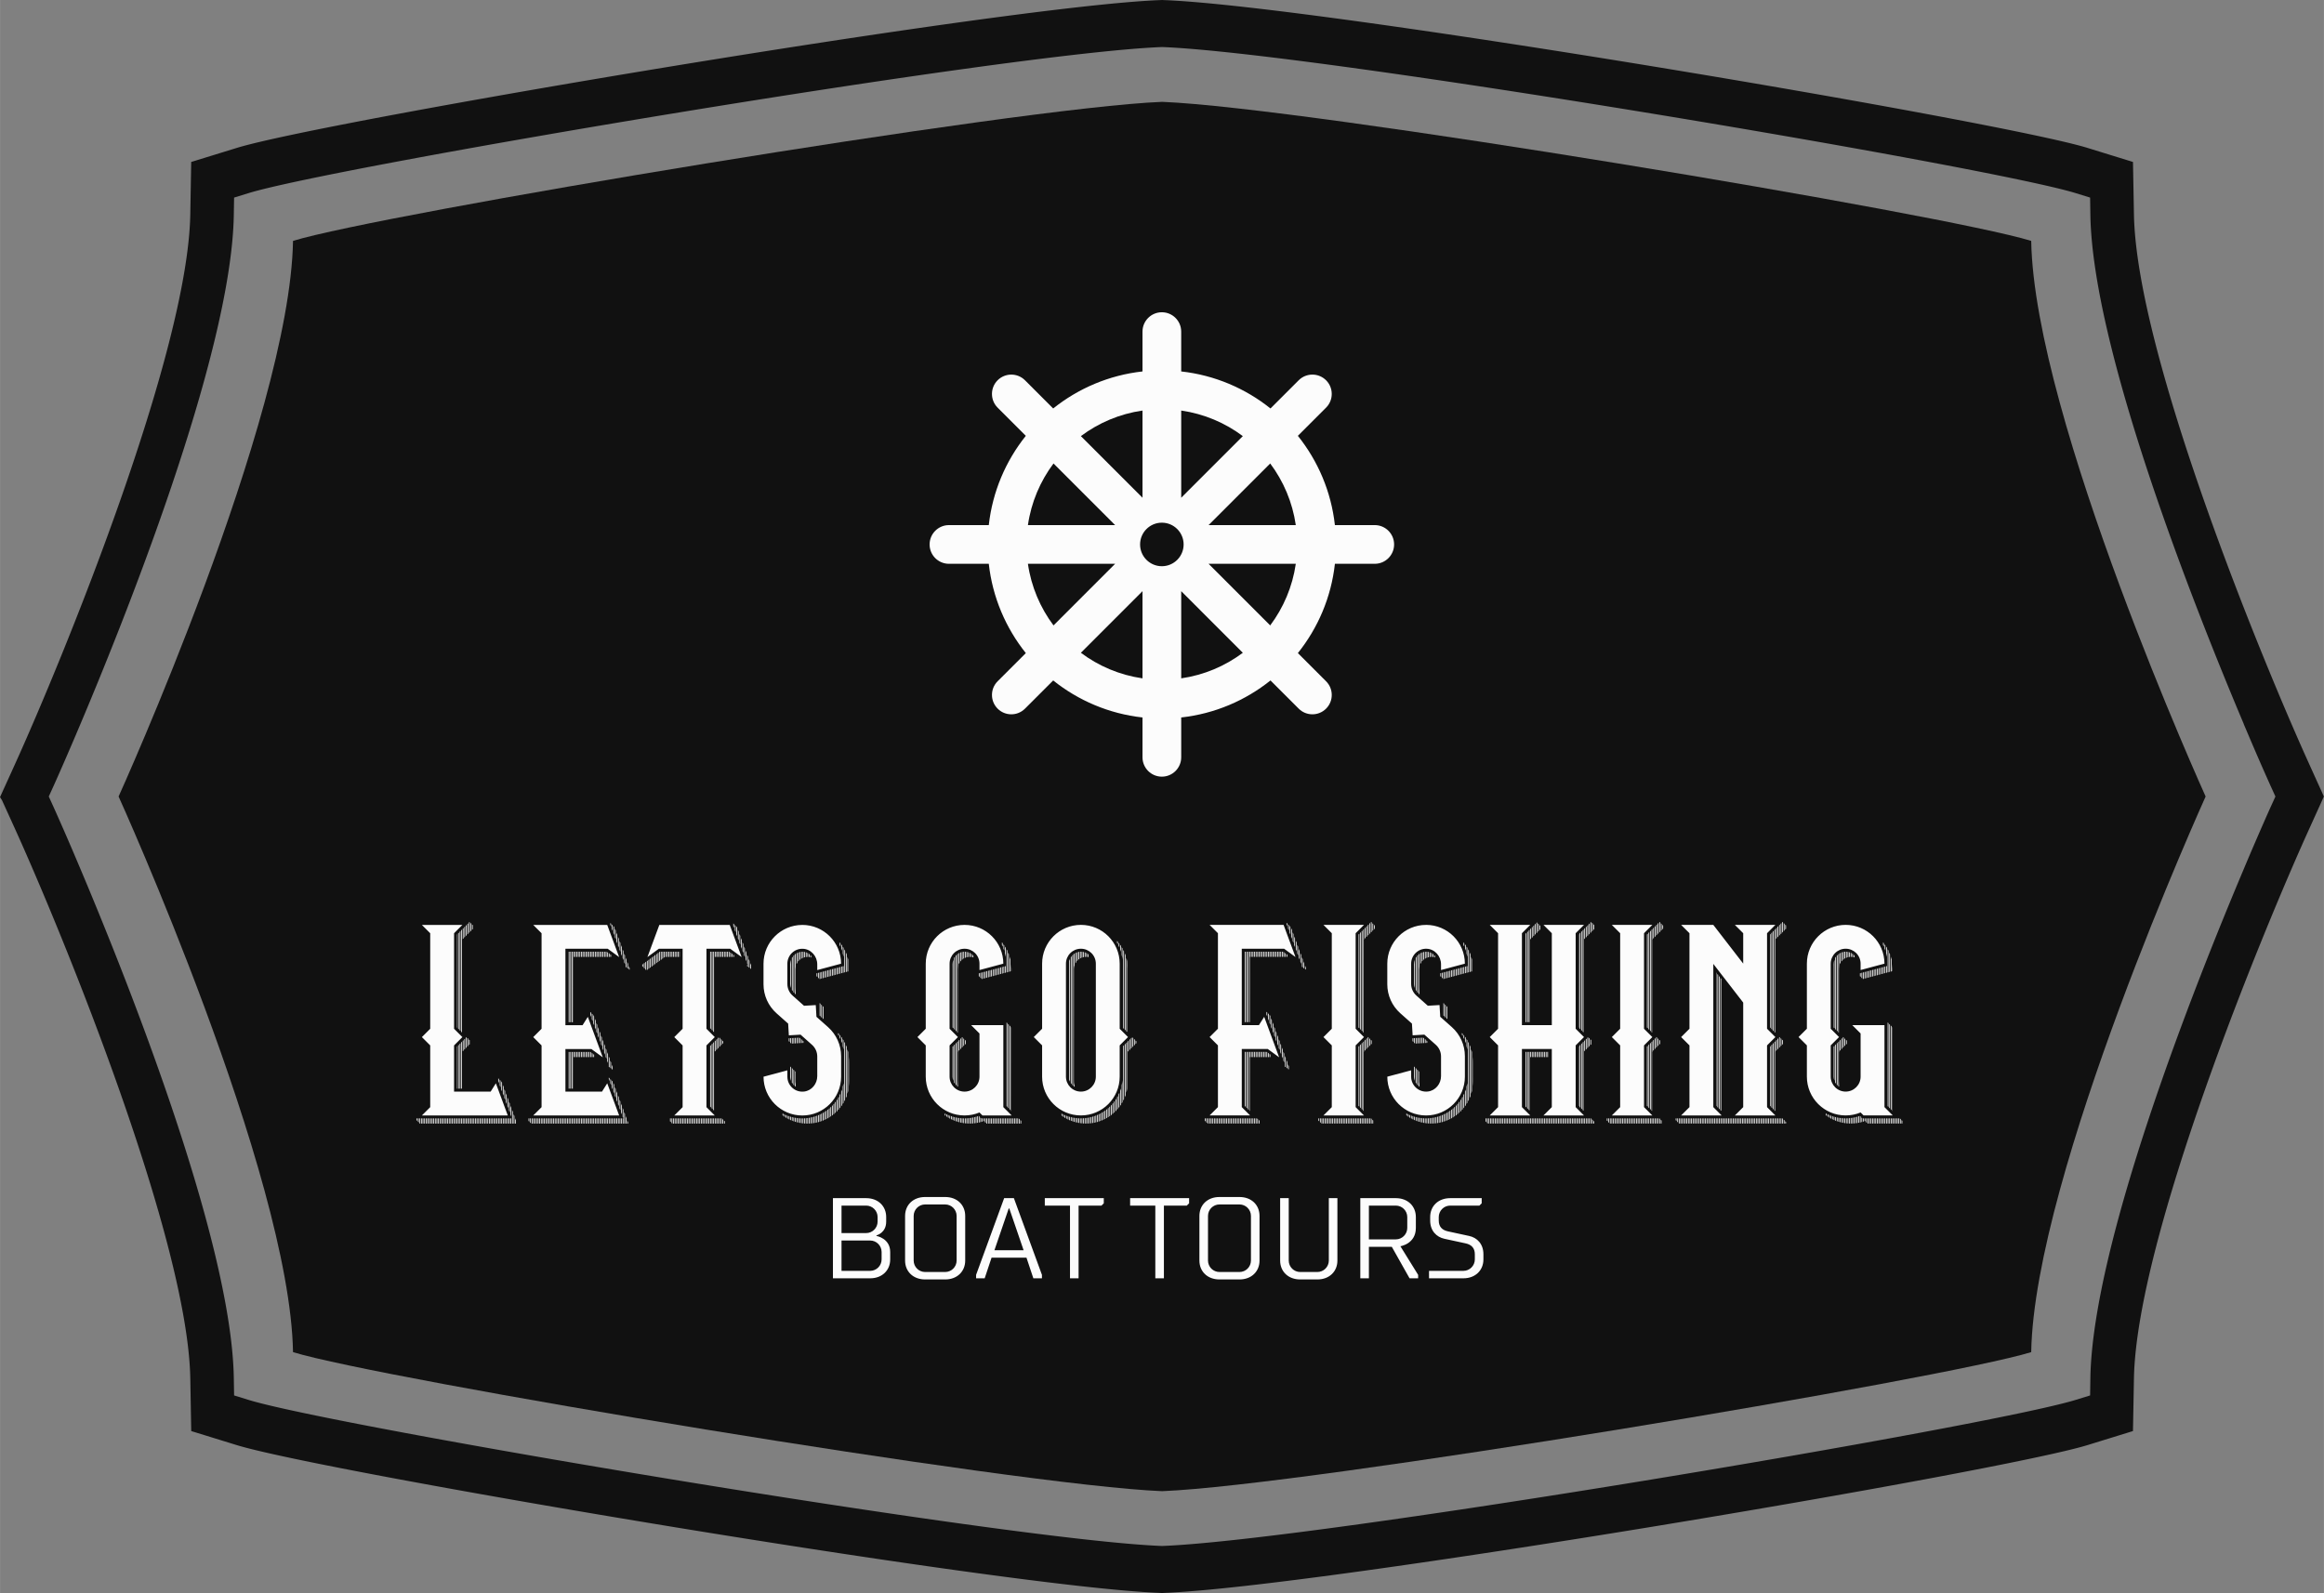 <svg xmlns="http://www.w3.org/2000/svg" class="looka-1j8o68f" width="226.97" height="155.62" viewBox="0 0 312.5 214.27">
    <rect x="0" y="0" width="312.5" height="214.27" fill="#808080" stroke="none"/>
    <g transform="scale(1.535)" fill="#111" featurekey="rootContainer">
        <g xmlns="http://www.w3.org/2000/svg">
            <path d="M177.937 21.107c-7.555-2.331-63.43-11.68-76.135-12.183-12.706.503-68.578 9.852-76.136 12.183-.273 15.579-15.28 48.684-15.28 48.684s15.008 33.106 15.28 48.685c7.558 2.33 63.43 11.68 76.136 12.183 12.705-.503 68.58-9.854 76.135-12.183.273-15.579 15.28-48.685 15.28-48.685 0-.001-15.007-33.106-15.28-48.684z"/>
            <path d="M202.322 67.019v-.001c-4.206-9.257-15.17-35.968-15.385-48.239l-.085-4.588-3.973-1.228C175.252 10.612 115.756.551 102.006.01l-.202-.01-.211.01C87.828.552 28.345 10.613 20.726 12.965l-3.979 1.227-.081 4.588c-.21 12.217-11.175 38.961-15.382 48.235L.023 69.793l.001.002-.024.054.164.253 1.12 2.463c4.207 9.275 15.172 36.021 15.383 48.237l.081 4.589 3.978 1.228c7.621 2.351 67.104 12.411 80.859 12.953l.219.012.192-.012c13.763-.541 73.258-10.602 80.883-12.954l3.972-1.227.085-4.589c.214-12.266 11.178-38.98 15.385-48.24l1.254-2.771-1.253-2.772zm-5.767 9.136c-4.281 10.137-13.221 32.679-13.435 44.571l-.023 1.544-1.267.391c-7.527 2.319-66.349 12.257-79.963 12.797l-.049.002-.075-.001c-13.623-.541-72.443-10.479-79.97-12.797l-1.268-.392-.026-1.545c-.215-12.279-9.748-35.933-13.837-45.533a241.11 241.11 0 0 0-1.938-4.446l-.434-.955.432-.951c.07-.153.839-1.865 1.939-4.449 4.089-9.6 13.622-33.255 13.837-45.533l.026-1.545 1.268-.391c7.534-2.32 66.356-12.258 79.971-12.798l.031-.003.083.003c13.615.54 72.44 10.477 79.973 12.797l1.267.392.023 1.546c.213 11.888 9.154 34.431 13.435 44.569h-.007l.411.964a232.956 232.956 0 0 0 1.938 4.445l.435.955-.435.953c-.066.142-.822 1.831-1.938 4.448l-.406.964h.002z"/>
        </g>
    </g>
    <g transform="matrix(.694 0 0 .694 121.53 38.528)" fill="#fcfcfc" featurekey="symbolFeature-0">
        <g xmlns="http://www.w3.org/2000/svg">
            <path d="m91.25 46.25h-7.72c-0.72-6.506-3.292-12.447-7.176-17.302l5.466-5.464c1.465-1.465 1.465-3.84 0-5.305-1.467-1.463-3.838-1.463-5.305 0l-5.466 5.466c-4.853-3.882-10.792-6.454-17.3-7.176v-7.719c1e-3 -2.069-1.68-3.75-3.749-3.75-2.073 0-3.75 1.681-3.75 3.75v7.72c-6.508 0.722-12.449 3.294-17.304 7.176l-5.464-5.466c-1.465-1.463-3.839-1.463-5.304 0-1.461 1.465-1.461 3.84 0 5.305l5.465 5.464c-3.88 4.854-6.452 10.796-7.176 17.302h-7.717c-2.073-1e-3 -3.75 1.68-3.75 3.749s1.677 3.75 3.75 3.75h7.718c0.724 6.508 3.296 12.447 7.176 17.304l-5.465 5.464c-1.461 1.465-1.461 3.838 0 5.303 1.465 1.465 3.839 1.465 5.304 0l5.464-5.464c4.854 3.882 10.796 6.454 17.304 7.174v7.72c0 2.069 1.677 3.75 3.75 3.75 2.069 0 3.75-1.681 3.75-3.75v-7.72c6.508-0.72 12.447-3.292 17.3-7.174l5.466 5.464c1.467 1.465 3.838 1.465 5.305 0 1.465-1.465 1.465-3.838 0-5.303l-5.466-5.464c3.884-4.856 6.456-10.796 7.176-17.304h7.72c2.069 0 3.75-1.681 3.75-3.75s-1.683-3.75-3.752-3.75m-37.5-22.2c4.435 0.637 8.509 2.384 11.94 4.955l-11.94 11.942v-16.897zm-7.5 0v16.897l-11.94-11.942c3.433-2.57 7.505-4.317 11.94-4.955m-17.243 10.258 11.94 11.942h-16.899c0.641-4.435 2.387-8.507 4.959-11.942m-4.959 19.442h16.899l-11.94 11.942c-2.572-3.433-4.318-7.505-4.959-11.942m22.202 22.2c-4.435-0.637-8.507-2.382-11.94-4.955l11.94-11.942v16.897zm3.75-21.731c-2.329 0-4.219-1.888-4.219-4.219 0-2.329 1.89-4.219 4.219-4.219 2.327 0 4.219 1.89 4.219 4.219 0 2.331-1.892 4.219-4.219 4.219m3.75 21.731v-16.897l11.94 11.942c-3.431 2.572-7.505 4.317-11.94 4.955m17.243-10.258-11.938-11.942h16.897c-0.64 4.437-2.387 8.509-4.959 11.942m-11.938-19.442 11.938-11.942c2.572 3.436 4.319 7.508 4.958 11.942h-16.896z" fill="#fcfcfc"/>
        </g>
    </g>
    <g transform="matrix(.753 0 0 .753 55.397 121)" fill="#fcfcfc" featurekey="nameFeature-0">
        <path d="m10.849 4.56v0.702l-0.132 0.132v-0.967zm-0.276-0.277v1.255l-0.132 0.132v-1.52zm-0.275-0.277v1.808l-0.132 0.132v-1.843l0.115-0.115zm-0.276 0.241v1.843l-0.132 0.132v-1.843zm-0.275 0.275v1.843l-0.132 0.132v-1.843zm-0.276 0.276v1.843l-0.132 0.132v-1.843zm-0.275 0.275v1.843l-0.132 0.132v-1.843zm-1.102 17.825-0.053-0.053 0.005-16.623 0.047-0.048v16.723zm0.276 0.276-0.132-0.132v-17.01l0.132-0.132v17.274zm0.551 0.552-0.132-0.132v-18.113l0.132-0.132v18.377zm-0.276-0.276-0.132-0.132v-17.561l0.132-0.132v17.826zm1.653 1.658v0.734l-0.132 0.132v-0.999zm-0.276-0.278v1.287l-0.132 0.132v-1.552zm-0.275-0.277v1.84l-0.132 0.132v-1.843l0.13-0.13zm-0.276 0.273v1.843l-0.132 0.132v-1.843zm-0.275 0.275v1.843l-0.132 0.132v-1.843zm-0.276 8.662h-0.132v-8.255l0.132-0.132v8.387zm-0.276 0h-0.132v-7.979l0.132-0.132v8.111zm-0.275 0h-0.132v-7.703l0.132-0.132v7.835zm-0.276 0h-0.056l0.002-7.506 0.054-0.053v7.559zm10.336 5.291 0.132 0.356v0.59h-0.132v-0.946zm-2.348-6.337v1.556l-0.132-0.356v-1.443l0.067 0.067zm-0.275-0.388v1.2l-0.132-0.356v-0.976zm-0.275-0.277v0.734l-0.132-0.357v-0.509zm2.622 7.947v-1.689l0.132 0.356v1.333h-0.132zm-0.276 3.9062e-5v-2.433l0.132 0.356v2.077h-0.132zm-0.143 3.9066e-5h-0.132v-0.924h0.132v0.924zm-0.132-1.621v-1.556l0.132 0.356v1.556zm-0.275-0.744v-1.556l0.132 0.356v1.556zm0.132 2.365h-0.132v-0.924h0.132v0.924zm-0.408-3.108v-1.556l0.132 0.356v1.556zm0.132 3.108h-0.132v-0.924h0.132v0.924zm-0.275 0h-0.132v-0.924h0.132v0.924zm0-5.052v1.556l-0.132-0.356v-1.556zm-0.276-0.744v1.556l-0.132-0.356v-1.556zm0 5.795h-0.132v-0.924h0.132v0.924zm-0.275-6.539v1.556l-0.132-0.357v-1.556zm0 6.539h-0.132v-0.924h0.132v0.924zm-0.276 0h-0.132v-0.924h0.132v0.924zm-0.275 0h-0.132v-0.924h0.132v0.924zm-0.275 0h-0.132v-0.924h0.132v0.924zm-0.276 0h-0.132v-0.924h0.132v0.924zm-0.276 0h-0.132v-0.924h0.132v0.924zm-0.275 0h-0.132v-0.924h0.132v0.924zm-0.275 0h-0.132v-0.924h0.132v0.924zm-0.276 0h-0.132v-0.924h0.132v0.924zm-0.275 0h-0.132v-0.924h0.132v0.924zm-0.276 0h-0.132v-0.924h0.132v0.924zm-0.275 0h-0.132v-0.924h0.132v0.924zm-0.275 0h-0.132v-0.924h0.132v0.924zm-0.276 0h-0.132v-0.924h0.132v0.924zm-0.275 0h-0.132v-0.924h0.132v0.924zm-0.276 0h-0.132v-0.924h0.132v0.924zm-0.275 0h-0.132v-0.924h0.132v0.924zm-0.276 0h-0.132v-0.924h0.132v0.924zm-0.275 0h-0.132v-0.924h0.132v0.924zm-0.276 0h-0.132v-0.924h0.132v0.924zm-0.275 0h-0.132v-0.924h0.132v0.924zm-0.275 0h-0.132v-0.924h0.132v0.924zm-0.276 0h-0.132v-0.924h0.132v0.924zm-0.275 0h-0.132v-0.924h0.132v0.924zm-0.275 0h-0.132v-0.924h0.132v0.924zm-0.276 0h-0.132v-0.924h0.132v0.924zm-0.275 0h-0.132v-0.924h0.132v0.924zm-0.275 0h-0.132v-0.924h0.132v0.924zm-0.276 0h-0.132v-0.924h0.132v0.924zm-0.276 0h-0.132v-0.924h0.132v0.924zm-0.275 0h-0.132v-0.924h0.132v0.924zm-0.276 0h-0.132v-0.924h0.132v0.924zm-0.275 0h-0.132v-0.924h0.132v0.924zm-0.276 0h-0.132v-0.924h0.132v0.924zm-0.276 0h-0.132v-0.924h0.132v0.924zm-0.275 0h-0.132v-0.924h0.132v0.924zm-0.276 0h-0.132v-0.924h0.132v0.924zm-0.276 0h-0.132v-0.924h0.132v0.924zm-0.275 0h-0.132v-0.924h0.132v0.924zm-0.276 0h-0.132v-0.924h0.132v0.924zm-0.275 0h-0.132v-0.924h0.132v0.924zm-0.276 0h-0.132v-0.924h0.132v0.924zm-0.276 0h-0.132v-0.924h0.132v0.924zm-0.275 0h-0.132v-0.924h0.132v0.924zm-0.275 0h-0.132v-0.924h0.132v0.924zm-0.276 0h-0.132v-0.924h0.132v0.924zm-0.275 0h-0.132v-0.924h0.132v0.924zm-0.275 0h-0.132v-0.924h0.132v0.924zm-0.275 0h-0.132v-0.924h0.132v0.924zm-0.276 0h-0.132v-0.924h0.132v0.924zm-0.275 0h-0.132v-0.924h0.132v0.924zm-0.275 0h-0.132v-0.924h0.132v0.924zm-0.276 0h-0.132v-0.924h0.132v0.924zm-0.275 0h-0.132v-0.924h0.132v0.924zm-0.407-0.057v-0.867h0.132v0.924h-0.075zm-0.275-0.277v-0.59h0.132v0.722zm-0.276-0.277v-0.312h0.132v0.445zm0.973-0.835 1.487-1.487v-11.026l-1.487-1.487 1.487-1.487v-17.063l-1.487-1.487h7.233l-1.487 1.487v17.063l1.487 1.487-1.487 1.487v8.255h6.53l0.936-1.487 0.551 1.487 1.578 4.258h-15.341zm35.308-29.601v-1.557l0.132 0.357v1.557zm-0.144-1.945v1.557l-0.132-0.356v-1.557zm-0.275-0.744v1.557l-0.132-0.357v-1.557zm-0.275-0.744v1.557l-0.132-0.357v-1.557zm-0.276-0.658v1.471l-0.132-0.356v-1.248zm-0.275-0.277v1.005l-0.132-0.357v-0.781zm-0.276-0.277v0.537l-0.132-0.356v-0.314zm-0.551 5.153v0.767h-0.132v-0.863zm-0.275 0.766h-0.132v-0.924h0.132v0.924zm-0.275 0h-0.132v-0.924h0.132v0.924zm-0.276 0h-0.132v-0.924h0.132v0.924zm-0.275 0h-0.132v-0.924h0.132v0.924zm-0.276 0h-0.132v-0.924h0.132v0.924zm-0.275 0h-0.132v-0.924h0.132v0.924zm-0.276 0h-0.132v-0.924h0.132v0.924zm-1.928 0h-0.132v-0.924h0.132v0.924zm-0.275 0h-0.132v-0.924h0.132v0.924zm-0.276 0h-0.132v-0.924h0.132v0.924zm-0.275 0h-0.132v-0.924h0.132v0.924zm-0.276 0h-0.132v-0.924h0.132v0.924zm-0.275 0h-0.132v-0.924h0.132v0.924zm-0.276 0h-0.132v-0.924h0.132v0.924zm-0.275 0h-0.132v-0.924h0.132v0.924zm-0.373 11.667h-0.034v-12.591h0.132v0.924h-0.094zm-0.178 0h-0.132v-12.591h0.132v12.591zm-0.551 0h-0.132v-12.591h0.132v12.591zm10.611-10.034 0.132 0.356v0.312l-0.132-0.096v-0.572zm-0.275 0.371v-1.115l0.132 0.357v0.855zm-0.276-0.201v-1.658l0.132 0.356v1.398zm-0.276-0.845v-1.557l0.132 0.357v1.557zm-0.275-0.744v-1.557l0.132 0.356v1.557zm-0.275-0.744v-1.557l0.132 0.356v1.557zm-1.796 0.166v0.364h-0.132v-0.461zm-0.276-0.201v0.565h-0.132v-0.662zm-2.479 0.565h-0.132v-0.924h0.132v0.924zm-0.276 0h-0.132v-0.924h0.132v0.924zm-0.275 0h-0.132v-0.924h0.132v0.924zm-0.275 0h-0.132v-0.924h0.132v0.924zm-0.276 0h-0.132v-0.924h0.132v0.924zm-0.275 0h-0.132v-0.924h0.132v0.924zm-3.03 11.667h-0.132v-12.591h0.132v12.591zm3.724-0.545v-1.007l0.132 0.133v1.232zm-0.275-0.747v-0.537l0.132 0.133v0.762zm3.988 9.25v0.508l-0.132-0.096v-0.77zm-0.275-0.747v1.054l-0.132-0.097v-1.316zm-0.276-0.747v1.6l-0.132-0.096v-0.253l0.021 0.015-0.021-0.056v-1.568zm-0.407 0.462v-1.568l0.132 0.358v1.568zm-0.276-0.747v-1.568l0.132 0.358v1.568zm-0.275-0.747v-1.568l0.132 0.358v1.568zm-0.276-0.747v-1.568l0.132 0.358v1.568zm-0.275-0.747v-1.568l0.132 0.358v1.568zm-0.276-0.748v-1.568l0.132 0.358v1.568zm-0.275-0.747v-1.568l0.132 0.358v1.568zm-0.276-0.747v-1.568l0.132 0.358v1.568zm-0.275-0.747v-1.568l0.132 0.358v1.568zm-0.276-0.747v-1.477l0.053 0.054 0.079 0.214v1.568zm0.132 6.035h-0.132v-0.535l0.132 0.096v0.439zm-0.275 0h-0.132v-0.737l0.132 0.096v0.64zm-0.408 0v-0.924h0.019l0.113 0.083v0.842h-0.132zm-0.143 0h-0.132v-0.924h0.132v0.924zm-0.275 0h-0.132v-0.924h0.132v0.924zm-0.276 0h-0.132v-0.924h0.132v0.924zm-0.275 0h-0.132v-0.924h0.132v0.924zm-0.276 0h-0.132v-0.924h0.132v0.924zm-0.275 0h-0.132v-0.924h0.132v0.924zm-0.276 0h-0.132v-0.924h0.132v0.924zm-0.275 0h-0.132v-0.924h0.132v0.924zm-0.276 0h-0.132v-0.924h0.132v0.924zm-0.275 0h-0.132v-0.924h0.132v0.924zm-0.376 5.632h-0.031v-6.556h0.132v0.924h-0.099zm-0.174 0h-0.132v-6.556h0.132v6.556zm-0.276 0h-0.132v-6.556h0.132v6.556zm-0.275 0h-0.132v-6.556h0.132v6.556zm7.988 0.88-0.132-0.356v-1.558l0.132 0.356v1.558zm-0.407-1.1v-1.209l0.132 0.133v1.432zm-0.275-0.744v-0.742l0.132 0.133v0.966zm-0.276-0.744v-0.275l0.132 0.133v0.499zm3.306 7.945v-0.574l0.132 0.357v0.217h-0.132zm-0.276 0v-1.318l0.132 0.357v0.961h-0.132zm-0.275 0v-2.062l0.132 0.357v1.705h-0.132zm-0.276-1.248v-1.558l0.132 0.357v2.449h-0.132v-0.924h0.12zm-0.275-0.744v-1.558l0.132 0.357v1.558zm0.132 1.992h-0.132v-0.924h0.132v0.924zm-0.408-2.736v-1.558l0.132 0.357v1.558zm0.133 2.736h-0.132v-0.924h0.132v0.924zm-0.276 0h-0.132v-0.924h0.132v0.924zm0-3.124-0.132-0.357v-1.558l0.132 0.357v1.558zm-0.275 3.124h-0.132v-0.924h0.132v0.924zm0-3.868-0.132-0.357v-1.558l0.132 0.357v1.558zm-0.276-0.744-0.132-0.357v-1.558l0.132 0.357v1.558zm0 4.612h-0.132v-0.924h0.132v0.924zm-0.275 0h-0.132v-0.924h0.132v0.924zm-0.276 0h-0.132v-0.924h0.132v0.924zm-0.275 0h-0.132v-0.924h0.132v0.924zm-0.276 0h-0.132v-0.924h0.132v0.924zm-0.275 0h-0.132v-0.924h0.132v0.924zm-0.276 0h-0.132v-0.924h0.132v0.924zm-0.275 0h-0.132v-0.924h0.132v0.924zm-0.275 0h-0.132v-0.924h0.132v0.924zm-0.276 0h-0.132v-0.924h0.132v0.924zm-0.275 0h-0.132v-0.924h0.132v0.924zm-0.276 0h-0.132v-0.924h0.132v0.924zm-0.275 0h-0.132v-0.924h0.132v0.924zm-0.276 0h-0.132v-0.924h0.132v0.924zm-0.275 0h-0.132v-0.924h0.132v0.924zm-0.276 0h-0.132v-0.924h0.132v0.924zm-0.275 0h-0.132v-0.924h0.132v0.924zm-0.275 0h-0.132v-0.924h0.132v0.924zm-0.276 0h-0.132v-0.924h0.132v0.924zm-0.275 0h-0.132v-0.924h0.132v0.924zm-0.275 0h-0.132v-0.924h0.132v0.924zm-0.276 0h-0.132v-0.924h0.132v0.924zm-0.276 0h-0.132v-0.924h0.132v0.924zm-0.275 0h-0.132v-0.924h0.132v0.924zm-0.275 0h-0.132v-0.924h0.132v0.924zm-0.276 0h-0.132v-0.924h0.132v0.924zm-0.276 0h-0.132v-0.924h0.132v0.924zm-0.275 0h-0.132v-0.924h0.132v0.924zm-0.275 0h-0.132v-0.924h0.132v0.924zm-0.276 0h-0.132v-0.924h0.132v0.924zm-0.275 0h-0.132v-0.924h0.132v0.924zm-0.275 0h-0.132v-0.924h0.132v0.924zm-0.276 0h-0.132v-0.924h0.132v0.924zm-0.276 0h-0.132v-0.924h0.132v0.924zm-0.275 0h-0.132v-0.924h0.132v0.924zm-0.276 0h-0.132v-0.924h0.132v0.924zm-0.275 0h-0.132v-0.924h0.132v0.924zm-0.276 0h-0.132v-0.924h0.132v0.924zm-0.276 0h-0.132v-0.924h0.132v0.924zm-0.275 0h-0.132v-0.924h0.132v0.924zm-0.275 0h-0.132v-0.924h0.132v0.924zm-0.276 0h-0.132v-0.924h0.132v0.924zm-0.275 0h-0.132v-0.924h0.132v0.924zm-0.275 0h-0.132v-0.924h0.132v0.924zm-0.276 0h-0.132v-0.924h0.132v0.924zm-0.276 0h-0.132v-0.924h0.132v0.924zm-0.275 0h-0.132v-0.924h0.132v0.924zm-0.275 0h-0.132v-0.924h0.132v0.924zm-0.275 0h-0.132v-0.924h0.132v0.924zm-0.276 0h-0.132v-0.924h0.132v0.924zm-0.275 0h-0.132v-0.924h0.132v0.924zm-0.275 0h-0.132v-0.924h0.132v0.924zm-0.275 0h-0.132v-0.924h0.132v0.924zm-0.276 0h-0.132v-0.924h0.132v0.924zm-0.275 0h-0.132v-0.924h0.132v0.924zm-0.407-0.197v-0.727h0.132v0.859zm-0.275-0.277v-0.45h0.132v0.583zm15.627-30.751 0.551 1.487-2.039-1.487h-7.557v13.65h3.064l0.939-1.487 0.549 1.487 1.571 4.258 0.549 1.487-2.036-1.487h-4.636v7.612h6.53l0.936-1.487 0.551 1.487 1.578 4.258h-15.342l1.488-1.487v-11.026l-1.488-1.487 1.488-1.487v-17.063l-1.488-1.487h13.212zm11.15 1.452h-0.132v-0.924h0.132v0.924zm-0.275 0h-0.132v-0.924h0.132v0.924zm-0.275 0h-0.132v-0.924h0.132v0.924zm-0.276 0h-0.132v-0.924h0.132v0.924zm-0.275 0h-0.132v-0.924h0.132v0.924zm1.311 0h-0.066v-0.924h0.066v0.924zm-1.586 0h-0.132v-0.924h0.132v0.924zm-0.276 0h-0.132v-0.924h0.132v0.924zm-0.958 0.141v-1.065h0.132v0.969zm0.683-0.141h-0.132v-0.924h0.132v0.924zm-0.276 0h-0.132v-0.924h0.132v0.924zm-0.683 0.343v-1.266h0.132v1.17zm-0.276 0.2v-1.467h0.132v1.371zm-0.275-1.393 0.102-0.074h0.03v1.572l-0.132 0.096v-1.594zm-0.275 1.795v-1.594l0.132-0.096v1.594zm-0.275 0.201v-1.594l0.132-0.096v1.594zm-0.276 0.201v-1.594l0.132-0.096v1.594zm-0.275 0.201v-1.594l0.132-0.096v1.594zm-0.275 0.201v-1.594l0.132-0.096v1.594zm-0.275 0.201v-1.594l0.132-0.096v1.594zm-0.276 0.2v-1.594l0.132-0.096v1.594zm-0.275 0.201v-1.594l0.132-0.096v1.594zm-0.275-0.121v-1.271l0.132-0.096v1.5zm-0.275-0.277v-0.794l0.132-0.096v1.023zm-0.276-0.277v-0.316l0.132-0.096v0.544zm18.456-1.247v-1.557l0.132 0.356v1.557zm-0.551-1.488v-1.557l0.132 0.356v1.557zm-0.275-0.744v-1.557l0.132 0.357v1.557zm1.652 2.907 0.132 0.356v0.698l-0.132-0.096v-0.958zm-0.275 0.757v-1.501l0.132 0.357v1.241zm-0.276-0.688v-1.557l0.132 0.357v1.784l-0.132-0.096v-0.254l0.118 0.086zm-0.551-1.488v-1.557l0.132 0.357v1.557zm-0.694-3.432v1.557l-0.132-0.357v-1.557zm-0.275-0.744v1.557l-0.132-0.356v-1.557zm-0.275-0.744v1.557l-0.132-0.357v-1.383l0.103 0.103zm-0.276-0.327v1.14l-0.132-0.356v-0.916zm-0.276-0.277v0.673l-0.132-0.357v-0.449zm-1.377 5.839h-0.132v-0.924h0.132v0.924zm-0.275 0h-0.132v-0.924h0.132v0.924zm-0.276 0h-0.132v-0.924h0.132v0.924zm-0.275 0h-0.132v-0.924h0.132v0.924zm-0.276 0h-0.132v-0.924h0.132v0.924zm-0.275 0h-0.132v-0.924h0.132v0.924zm-0.276 0h-0.132v-0.924h0.132v0.924zm-0.275 0h-0.132v-0.924h0.132v0.924zm-0.827 12.885-0.132-0.132v-13.677h0.132v13.809zm4-12.885v-0.403l0.132 0.096v0.306h-0.132zm-0.275 0v-0.604l0.132 0.096v0.507h-0.132zm-0.275 0v-0.804l0.132 0.096v0.708h-0.132zm-0.276-0.924h0.112l0.02 0.015v0.909h-0.132v-0.924zm-0.143 0.924h-0.132v-0.924h0.132v0.924zm-2.755 13.161-0.132-0.132v-13.953h0.132v14.085zm0.276 0.275-0.132-0.132v-14.228h0.132v14.36zm1.52 2.098v-0.573l0.132 0.133v0.309zm-0.275 0.276v-1.126l0.132 0.133v0.861zm-0.276 0.275v-1.678l0.132 0.133v1.414zm-0.275 0.276v-1.842l0.132-0.132v1.843zm-0.276 0.275v-1.842l0.132-0.132v1.843zm-0.275 0.275v-1.842l0.132-0.132v1.843zm-0.143 10.525-0.132-0.132v-11.96l0.132-0.132v12.224zm-0.276-0.275-0.132-0.132v-11.409l0.132-0.132v11.673zm-0.276-0.276-0.132-0.132v-10.858l0.132-0.132v11.122zm2.348 2.888v-0.538l0.132 0.133v0.405h-0.132zm-0.276 0v-0.815l0.132 0.133v0.682h-0.132zm-0.143 3.906e-5h-0.132v-0.924h0.132v0.924zm-0.276 0h-0.132v-0.924h0.132v0.924zm-0.275 0h-0.132v-0.924h0.132v0.924zm-0.276 0h-0.132v-0.924h0.132v0.924zm-0.275 0h-0.132v-0.924h0.132v0.924zm-0.275 0h-0.132v-0.924h0.132v0.924zm-0.276 0h-0.132v-0.924h0.132v0.924zm-0.275 0h-0.132v-0.924h0.132v0.924zm-0.275 0h-0.132v-0.924h0.132v0.924zm-0.276 0h-0.132v-0.924h0.132v0.924zm-0.275 0h-0.132v-0.924h0.132v0.924zm-0.276 0h-0.132v-0.924h0.132v0.924zm-0.275 0h-0.132v-0.924h0.132v0.924zm-0.276 0h-0.132v-0.924h0.132v0.924zm-0.275 0h-0.132v-0.924h0.132v0.924zm-0.275 0h-0.132v-0.924h0.132v0.924zm-0.276 0h-0.132v-0.924h0.132v0.924zm-0.276 0h-0.132v-0.924h0.132v0.924zm-0.275 0h-0.132v-0.924h0.132v0.924zm-0.275 0h-0.132v-0.924h0.132v0.924zm-0.276 0h-0.132v-0.924h0.132v0.924zm-0.275 0h-0.132v-0.924h0.132v0.924zm-0.276 0h-0.132v-0.924h0.132v0.924zm-0.275 0h-0.132v-0.924h0.132v0.924zm-0.276 0h-0.132v-0.924h0.132v0.924zm-0.275 0h-0.132v-0.924h0.132v0.924zm-0.276 0h-0.132v-0.924h0.132v0.924zm-0.276 0h-0.132v-0.924h0.132v0.924zm-0.275 0h-0.132v-0.924h0.132v0.924zm-0.276 0h-0.132v-0.924h0.132v0.924zm-0.275 0h-0.132v-0.924h0.132v0.924zm-0.276 0h-0.132v-0.924h0.132v0.924zm-0.408-0.121v-0.803h0.132v0.924h-0.012zm-0.276-0.277v-0.526h0.132v0.659zm10.663-35.086 1.578 4.258 0.551 1.487-2.038-1.487h-4.247v14.292l1.487 1.487-1.487 1.487v11.026l1.487 1.487h-7.233l1.487-1.487v-11.026l-1.487-1.487 1.487-1.487v-14.292h-4.247l-2.038 1.487 0.551-1.487 1.578-4.258h12.57zm13.717 5.724c-0.045 0.005-0.088 0.012-0.132 0.02v-0.86c0.046 0.014 0.088 0.029 0.132 0.047v0.794zm-0.276 0.046c-0.044 0.01-0.089 0.02-0.132 0.033v-0.987c0.044 0.008 0.088 0.015 0.132 0.025v0.929zm-0.407 0.134v-1.117c0.044 0 0.089 0.006 0.132 0.011v1.054c-0.045 0.016-0.089 0.034-0.132 0.053zm-0.144 0.068c-0.046 0.024-0.089 0.051-0.132 0.078v-1.244c0.044-0.005 0.088-0.008 0.132-0.011v1.177zm-0.276 0.176c-0.045 0.034-0.089 0.069-0.132 0.106v-1.397c0.044-0.011 0.087-0.022 0.132-0.03v1.321zm-0.551 0.6c-0.049 0.08-0.094 0.162-0.132 0.248v-1.925c0.043-0.024 0.087-0.046 0.132-0.067v1.743zm2.479-0.926c-0.044-0.015-0.087-0.031-0.132-0.043v-0.398c0.046 0.044 0.09 0.091 0.132 0.139v0.302zm-0.408-0.094v-0.573c0.012 0.008 0.025 0.016 0.037 0.025 0.033 0.023 0.064 0.049 0.095 0.074v0.495c-0.044-0.008-0.088-0.016-0.132-0.021zm-0.143-0.014c-0.045-0.002-0.087-3.5156e-4 -0.132 0.002v-0.723c0.044 0.023 0.089 0.045 0.132 0.07v0.651zm-1.653 0.676c-0.046 0.049-0.09 0.099-0.132 0.152v-1.6c0.043-0.017 0.087-0.033 0.132-0.047v1.495zm-0.588 1.551c-3.5156e-4 0.496-3.9062e-4 0.992-3.9062e-4 1.487 0 0.58-3.5156e-4 1.16-3.5156e-4 1.74-3.5156e-4 0.414 0.038 0.821 0.038 1.235l-0.132-0.117v-7.034c0.043-0.033 0.087-0.066 0.132-0.096v1.628c0 0.212 0.01 0.427 0 0.639-0.008 0.172-0.037 0.343-0.037 0.517zm-0.238 4.211c-0.045-0.046-0.09-0.09-0.132-0.139v-6.503c0.042-0.046 0.086-0.091 0.132-0.134v6.776zm-0.408-0.539v-5.725c0.04-0.07 0.084-0.138 0.132-0.203v6.143c-0.048-0.069-0.092-0.141-0.132-0.215zm-0.274-1.074c0-0.171-3.9062e-5 -0.342-3.9062e-5 -0.513 3.5156e-4 -0.703 3.5156e-4 -1.407 7.0312e-4 -2.11 3.5156e-4 -0.558-0.064-1.18 0.13-1.713v5.086c-0.088-0.237-0.131-0.497-0.131-0.75zm9.639-2.05v-4.137c0.046 0.085 0.09 0.171 0.132 0.259v3.843zm-0.275-3.404-3.9062e-5 -1.204c0.045 0.071 0.089 0.143 0.132 0.217v1.627c-0.04-0.214-0.079-0.427-0.132-0.639zm-0.276-0.853v-0.758c0.045 0.062 0.089 0.123 0.132 0.186v0.939c-0.043-0.123-0.084-0.246-0.132-0.367zm-0.143-0.948v0.604c-0.043-0.094-0.084-0.188-0.132-0.28v-0.493c0.045 0.055 0.088 0.112 0.132 0.168zm1.245 5.058-3.9062e-5 -2.662c0.05 0.164 0.093 0.332 0.132 0.501v2.126zm-0.275 0.074v-3.49c0.047 0.109 0.091 0.219 0.132 0.33v3.124zm-0.551 0.147v-1.169l0.132-0.035v1.169zm-0.276 0.073v-1.169l0.132-0.035v1.169zm-0.143-1.13v1.169l-0.132 0.035v-1.169zm-0.275 0.073v1.169l-0.132 0.035v-1.169zm-0.276 1.243-0.132 0.035v-1.169l0.132-0.035v1.169zm-0.276 0.073-0.132 0.035v-1.169l0.132-0.035v1.169zm-0.275 0.074-0.132 0.035v-1.169l0.132-0.035v1.169zm-0.275 0.073-0.132 0.035v-1.169l0.132-0.035v1.169zm-0.276 0.074-0.132 0.035v-1.169l0.132-0.035v1.169zm-0.275 0.074-0.132 0.035v-1.169l0.132-0.035v1.169zm-0.276 0.073-0.132 0.035v-1.169l0.132-0.035v1.169zm-0.275 0.074-0.132 0.035v-1.169l0.132-0.035v1.169zm-0.276 0.073-0.132 0.035v-1.169l0.132-0.035v1.169zm-0.275-1.095v1.169l-0.132 0.035v-1.169zm-0.275 0.073v1.169l-0.132 0.035v-1.169zm-0.276 0.074v1.169l-0.132 0.035v-1.169zm-0.275 1.102-0.132-0.133v-0.86l0.132-0.035v1.029zm-0.408-0.41v-0.51l0.132-0.035v0.678zm1.102 7.544v-2.191l0.132 0.133v2.176zm-0.276-0.245v-2.223l0.132 0.133v2.208zm-0.275-0.245v-2.255l0.132 0.133v2.24zm-3.03 4.427 0.132 0.118v0.32l-0.132 0.008v-0.445zm-0.276-0.245 0.132 0.117v0.581l-0.132 0.008v-0.706zm-0.275-0.245 0.132 0.117v0.843l-0.132 0.008v-0.968zm-0.276 6e-3 0.132-0.008v0.978l-0.132 0.008v-0.978zm-0.275 0.016 0.132-0.008v0.978l-0.132 0.008v-0.978zm-0.144 9e-3v0.978l-0.132 0.008v-0.978zm-0.276 0.016v0.978l-0.132 0.008v-0.978zm-0.275 0.016v0.978l-0.132 0.008v-0.978zm-0.276 0.016v0.95l-0.132-0.133v-0.809zm-0.407 0.024 0.132-0.008v0.657l-0.132-0.133v-0.516zm1.102 8.55 3.5156e-4 -2.682 0.089 0.09c0 0.345-3.5156e-4 0.69-3.5156e-4 1.034-3.5156e-4 0.395-0.034 0.812 0.043 1.202v0.45c-0.045-0.029-0.089-0.061-0.132-0.094zm-0.275-0.256v-2.701l0.132 0.133v2.704c-0.047-0.043-0.089-0.088-0.132-0.135zm-0.276-0.38v-2.599l0.132 0.133v2.67c-0.048-0.066-0.092-0.133-0.132-0.203zm-0.276-0.979v-1.897l0.132 0.133v2.435c-0.079-0.213-0.124-0.438-0.132-0.671zm10.509-0.303c0 0.64 0.026 1.29-0.041 1.928v-5.235c0.038 0.363 0.042 0.726 0.042 1.09-3.5156e-4 0.739-3.5156e-4 1.478-7.0312e-4 2.217zm-0.317 3.294 3.9062e-5 -7.972c0.051 0.167 0.094 0.338 0.132 0.509v6.958c-0.039 0.171-0.082 0.339-0.132 0.505zm-0.826-8.553v-1.231c0.045 0.071 0.089 0.144 0.132 0.217v1.656c-0.036-0.216-0.08-0.429-0.132-0.642zm-0.276-0.871v-0.77c0.045 0.062 0.089 0.125 0.132 0.189v0.953c-0.041-0.125-0.085-0.249-0.132-0.371zm-0.275-0.627v-0.5c0.045 0.055 0.088 0.111 0.132 0.168v0.614c-0.042-0.095-0.087-0.188-0.132-0.281zm-0.276-0.507v-0.309c0.045 0.049 0.089 0.098 0.132 0.148v0.393c-0.043-0.078-0.086-0.156-0.132-0.233zm1.377 11.323v-9.495c0.047 0.11 0.091 0.221 0.132 0.334v8.829c-0.041 0.112-0.085 0.223-0.132 0.332zm-0.275 0.574v-10.65c0.046 0.087 0.09 0.175 0.132 0.263v10.129c-0.042 0.087-0.087 0.173-0.132 0.258zm-0.275 0.475v-3.07c0.053-0.212 0.097-0.427 0.132-0.646v3.498c-0.043 0.074-0.087 0.146-0.132 0.218zm-0.276 0.407v-2.612c0.047-0.122 0.091-0.245 0.132-0.37v2.797c-0.043 0.063-0.088 0.124-0.132 0.185zm-0.275 0.359v-2.345c0.046-0.093 0.09-0.187 0.132-0.282v2.459c-0.044 0.056-0.087 0.113-0.132 0.168zm-0.276 0.316v-2.156c0.045-0.076 0.09-0.152 0.132-0.229v2.236c-0.044 0.05-0.087 0.1-0.132 0.149zm-0.275 0.283v-2.012c0.045-0.065 0.089-0.131 0.132-0.198v2.077c-0.044 0.044-0.088 0.089-0.132 0.133zm-0.276 0.256v-1.897c0.044-0.056 0.089-0.112 0.132-0.17v1.948c-0.043 0.04-0.088 0.08-0.132 0.119zm-0.275 0.232v-1.799c0.044-0.05 0.089-0.101 0.132-0.152v1.844c-0.043 0.036-0.088 0.072-0.132 0.108zm-0.275 0.211v-1.715c0.045-0.045 0.089-0.092 0.132-0.138v1.755c-0.044 0.033-0.088 0.066-0.132 0.098zm-0.276 0.192v-1.641c0.045-0.041 0.088-0.084 0.132-0.126v1.677c-0.044 0.03-0.088 0.061-0.132 0.09zm-0.276 0.175v-1.576c0.045-0.037 0.088-0.076 0.132-0.114v1.607c-0.044 0.028-0.088 0.056-0.132 0.083zm-0.275 0.159v-1.517c0.045-0.034 0.088-0.069 0.132-0.104v1.544c-0.044 0.025-0.088 0.052-0.132 0.076zm-0.275 0.142v-1.461c0.044-0.03 0.088-0.062 0.132-0.094v1.488c-0.044 0.023-0.088 0.046-0.132 0.068zm-0.276 0.128v-1.41c0.044-0.028 0.088-0.056 0.132-0.085v1.435c-0.044 0.021-0.088 0.04-0.132 0.06zm-0.276 0.115v-1.362c0.044-0.025 0.088-0.05 0.132-0.076v1.386c-0.044 0.018-0.088 0.035-0.132 0.052zm-0.275 0.103v-1.317c0.044-0.022 0.089-0.044 0.132-0.068v1.339c-0.044 0.016-0.088 0.031-0.132 0.046zm-0.275 0.092v-1.276c0.044-0.02 0.089-0.039 0.132-0.06v1.292c-0.044 0.015-0.088 0.029-0.132 0.043zm-0.276 0.078v-1.233c0.044-0.018 0.088-0.036 0.132-0.055v1.251c-0.044 0.012-0.088 0.026-0.132 0.037zm-0.276 0.066v-1.191c0.044-0.016 0.088-0.034 0.132-0.051v1.212c-0.044 0.011-0.088 0.021-0.132 0.03zm-0.275 0.056v-1.154c0.044-0.014 0.088-0.03 0.132-0.045v1.175c-0.044 0.009-0.088 0.015-0.132 0.023zm-0.276 0.047v-1.119c0.044-0.012 0.088-0.025 0.132-0.037v1.136c-0.044 0.007-0.088 0.014-0.132 0.021zm-0.275 0.035v-1.083c0.044-0.011 0.088-0.019 0.132-0.03v1.097c-0.044 0.006-0.088 0.012-0.132 0.017zm-0.276 0.023v-1.046c0.044-0.009 0.088-0.018 0.132-0.028v1.063c-0.044 0.004-0.088 0.007-0.132 0.01zm-0.276 0.014v-1.01c0.044-0.007 0.088-0.016 0.132-0.024v1.03c-0.044 0.002-0.088 0.002-0.132 0.004zm-0.275 0.006v-0.979c0.044-0.005 0.088-0.011 0.132-0.017v0.994c-0.044 7.0312e-4 -0.088 0.002-0.132 0.002zm-0.276-0.007v-0.944c0.044-0.004 0.088-0.006 0.132-0.01v0.958c-0.044-0.001-0.088-0.002-0.132-0.004zm-0.276-0.017v-0.908c0.044-0.002 0.088-0.005 0.132-0.008v0.927c-0.044-0.003-0.088-0.007-0.132-0.01zm-0.275-0.026v-0.875c0.044-7.0312e-4 0.088-0.002 0.132-0.004v0.894c-0.044-0.005-0.088-0.01-0.132-0.015zm-0.276-0.035v-0.844c0.044 0.001 0.088 0.003 0.132 0.004v0.858c-0.044-0.006-0.088-0.01-0.132-0.017zm-0.275-0.049v-0.807c0.044 0.004 0.088 0.006 0.132 0.008v0.823c-0.044-0.008-0.088-0.015-0.132-0.024zm-0.276-0.059v-0.77c0.044 0.005 0.088 0.007 0.132 0.01v0.79c-0.044-0.009-0.088-0.02-0.132-0.03zm-0.275-0.068v-0.736c0.044 0.005 0.088 0.011 0.132 0.017v0.755c-0.044-0.011-0.088-0.023-0.132-0.035zm-0.276-0.079v-0.701c0.044 0.008 0.088 0.016 0.132 0.024v0.716c-0.044-0.013-0.088-0.025-0.132-0.038zm-0.275-0.093v-0.661c0.044 0.011 0.088 0.02 0.132 0.028v0.678c-0.044-0.015-0.088-0.029-0.132-0.045zm-0.276-0.106v-0.62c0.044 0.011 0.088 0.021 0.132 0.031v0.641c-0.044-0.017-0.088-0.035-0.132-0.052zm-0.276-0.118v-0.581c0.044 0.013 0.088 0.025 0.132 0.038v0.603c-0.044-0.019-0.088-0.04-0.132-0.06zm-0.275-0.131v-0.539c0.044 0.015 0.088 0.03 0.132 0.045v0.559c-0.044-0.021-0.088-0.043-0.132-0.066zm-0.276-0.144v-0.494c0.044 0.018 0.088 0.036 0.132 0.051v0.514c-0.044-0.023-0.088-0.047-0.132-0.071zm-0.275-0.16v-0.447c0.044 0.02 0.087 0.038 0.132 0.056v0.468c-0.044-0.026-0.089-0.05-0.132-0.077zm-0.276-0.178v-0.395c0.044 0.021 0.088 0.041 0.132 0.06v0.42c-0.044-0.028-0.089-0.056-0.132-0.085zm-0.275-0.196v-0.341c0.044 0.023 0.088 0.046 0.132 0.068v0.367c-0.044-0.031-0.089-0.062-0.132-0.094zm3.522-34.019c3.825 0 6.927 3.101 6.928 6.927l-4.258 1.138v-1.026c0-1.461-1.126-2.736-2.587-2.779-1.511-0.045-2.751 1.166-2.751 2.668v3.613c0 0.795 0.34 1.553 0.935 2.082l2.044 1.818 2.094-0.123 0.123 2.094 2.078 1.847c1.478 1.315 2.324 3.198 2.324 5.176v3.678c0 3.825-3.101 6.926-6.926 6.926h-7.0312e-4c-3.826 0-6.927-3.101-6.927-6.927l4.258-1.138v1.138c0 1.584 1.38 2.845 3.003 2.648 1.354-0.164 2.334-1.385 2.334-2.749v-3.512c0-0.795-0.34-1.553-0.935-2.082l-2.044-1.817-2.094 0.123-0.123-2.094-2.078-1.847c-1.478-1.315-2.324-3.198-2.324-5.176v-3.677c0-3.826 3.101-6.927 6.927-6.927zm29.596 5.735 3.5156e-4 -0.859c0.009 0.002 0.018 0.004 0.027 0.007 0.036 0.011 0.07 0.026 0.105 0.039v0.797c-0.044 0.004-0.088 0.009-0.132 0.016zm-0.143 0.024c-0.045 0.01-0.088 0.022-0.132 0.034v-0.978c0.045 0.006 0.089 0.012 0.132 0.024v0.92zm-0.276-0.963v1.044c-0.044 0.016-0.089 0.033-0.132 0.052v-1.102c0.044 0.001 0.089 0.003 0.132 0.007zm-0.551 0.023v1.319c-0.046 0.034-0.09 0.069-0.132 0.107v-1.399c0.043-0.011 0.088-0.019 0.132-0.027zm-0.551 0.174 3.9062e-5 1.752c-0.049 0.081-0.094 0.164-0.132 0.251v-1.937c0.043-0.024 0.087-0.046 0.132-0.067zm2.48 0.823c-0.044-0.014-0.087-0.03-0.132-0.042v-0.43c0.047 0.042 0.09 0.084 0.132 0.13v0.342zm-0.408-0.091 3.5156e-4 -0.594c0.012 0.007 0.025 0.014 0.037 0.022 0.033 0.022 0.063 0.048 0.095 0.071v0.523c-0.044-0.008-0.087-0.017-0.132-0.022zm-0.144-9e-3c-0.044-0.002-0.087-0.005-0.132-0.005v-0.732c0.044 0.022 0.089 0.041 0.132 0.064v0.672zm-1.102-0.925v1.17c-0.045 0.024-0.089 0.051-0.132 0.078v-1.242c0.043-0.004 0.088-0.005 0.132-0.007zm-0.551 0.092v1.5c-0.047 0.049-0.09 0.1-0.132 0.153v-1.605c0.044-0.017 0.087-0.034 0.132-0.048zm-0.59 14.365-0.093-0.093v-13.912c0.043-0.034 0.087-0.067 0.132-0.097v0.132 1.747c0 0.304-0.035 0.602-0.036 0.905-0.001 0.733-3.5156e-4 1.465-7.0312e-4 2.198-3.5156e-4 1.281-7.0312e-4 2.562-0.001 3.843-3.5156e-4 1.217-7.0312e-4 2.435-0.001 3.652 0 0.542-3.5156e-4 1.084-3.5156e-4 1.625zm-0.236-0.237-0.132-0.132v-13.377c0.042-0.047 0.086-0.092 0.132-0.135v13.645zm-0.275-0.275-0.132-0.132v-12.718c0.04-0.071 0.085-0.139 0.132-0.205v13.056zm-0.406-1.87c3.5156e-4 -2.102 0.001-4.205 0.002-6.307 3.5156e-4 -0.896 3.5156e-4 -1.792 7.0312e-4 -2.688 0-0.544-0.059-1.148 0.128-1.666v12.256l-0.131-0.131c0-0.488 3.5156e-4 -0.976 3.5156e-4 -1.463zm9.221-13.209v0.936c-0.043-0.123-0.084-0.246-0.132-0.367v-0.756c0.045 0.062 0.089 0.123 0.132 0.186zm-0.276-0.376v0.603c-0.043-0.094-0.084-0.188-0.132-0.279v-0.492c0.045 0.055 0.088 0.111 0.132 0.167zm1.569 4.568 3.9062e-5 0.405-0.048 0.013v-1.258c0.031 0.276 0.048 0.556 0.048 0.84zm-0.192-1.676-3.9062e-5 2.133-0.132 0.035v-2.667c0.05 0.164 0.093 0.331 0.132 0.499zm-0.275-0.921v3.128l-0.132 0.035v-3.493c0.047 0.109 0.091 0.219 0.132 0.33zm-0.276-0.645v3.847l-0.132 0.035v-4.141c0.046 0.085 0.09 0.171 0.132 0.259zm-0.275 2.751v1.169l-0.132 0.035v-1.169zm0-3.265v1.621c-0.04-0.214-0.079-0.426-0.132-0.637v-1.201c0.045 0.071 0.089 0.144 0.132 0.217zm-0.276 3.338v1.169l-0.132 0.035v-1.169zm-0.275 1.243-0.132 0.035v-1.169l0.132-0.035v1.169zm-0.275 0.073-0.132 0.035v-1.169l0.132-0.035v1.169zm-0.276 0.074-0.132 0.035v-1.169l0.132-0.035v1.169zm-0.275 0.074-0.132 0.035v-1.169l0.132-0.035v1.169zm-0.276 0.073-0.132 0.035v-1.169l0.132-0.035v1.169zm-0.275 0.074-0.132 0.035v-1.169l0.132-0.035v1.169zm-0.276 0.073-0.132 0.035v-1.169l0.132-0.035v1.169zm-0.275 0.074-0.132 0.035v-1.169l0.132-0.035v1.169zm-0.275 0.074-0.132 0.035v-1.169l0.132-0.035v1.169zm-0.276 0.073-0.132 0.035v-1.169l0.132-0.035v1.169zm-0.276 0.074-0.132 0.035v-1.169l0.132-0.035v1.169zm-0.275 0.073-0.132 0.035v-1.169l0.132-0.035v1.169zm-0.275 0.074-0.132 0.035v-1.169l0.132-0.035v1.169zm-0.276 0.074-0.132 0.035v-1.169l0.132-0.035v1.169zm-0.275-0.07-0.132-0.133v-0.858l0.132-0.035v1.026zm-0.275-0.276-0.132-0.133v-0.508l0.132-0.035v0.676zm-2.612 12.094v-0.843l0.132 0.133v0.579zm-0.276 0.276v-1.395l0.132 0.132v1.131zm-0.276 0.275v-1.842l0.053-0.053 0.079 0.08v1.683zm-0.275 0.275v-1.842l0.132-0.132v1.843zm-0.276 0.276v-1.842l0.132-0.132v1.843zm-0.184 0.989c-3.5156e-4 1.081-7.0312e-4 2.161-7.0312e-4 3.241 0 0.385-3.5156e-4 0.769-3.5156e-4 1.154-3.5156e-4 0.343 0.042 0.679 0.042 1.023-0.045-0.03-0.09-0.061-0.132-0.094v-7.88l0.132-0.132v1.843l-0.04 0.04c-3.5156e-4 0.268-3.5156e-4 0.537-3.5156e-4 0.805zm-0.235 5.202c-0.046-0.043-0.09-0.088-0.132-0.135v-7.348l0.132-0.132v7.614zm-0.276-0.311c-0.05-0.065-0.089-0.135-0.132-0.204v-6.692l0.132-0.132v7.028zm-0.276-0.516c-0.08-0.226-0.127-0.457-0.132-0.698v-5.408l0.132-0.132v6.237zm10.382-9.543-0.005 14.943-0.041-0.041v-14.948zm-0.19-0.19v14.949l-0.132-0.132v-14.949zm-0.275-0.277v14.95l-0.132-0.132v-14.951zm-0.275-0.278v14.951l-0.132-0.132v-14.952zm2.347 17.303 0.132 0.133v0.491h-0.132v-0.624zm-0.275 0.624v-0.901l0.132 0.133v0.768h-0.132zm-0.144 0h-0.132v-0.924h0.132v0.924zm-0.276 0h-0.132v-0.924h0.132v0.924zm-0.275 0h-0.132v-0.924h0.132v0.924zm-0.275 0h-0.132v-0.924h0.132v0.924zm-0.276 0h-0.132v-0.924h0.132v0.924zm-0.275 0h-0.132v-0.924h0.132v0.924zm-0.276 0h-0.132v-0.924h0.132v0.924zm-0.275 0h-0.132v-0.924h0.132v0.924zm-0.276 0h-0.132v-0.924h0.132v0.924zm-0.275 0h-0.132v-0.924h0.132v0.924zm-0.275 0h-0.132v-0.924h0.132v0.924zm-0.276 0h-0.132v-0.924h0.132v0.924zm-0.276 0h-0.132v-0.924h0.132v0.924zm-0.275 0h-0.132v-0.924h0.132v0.924zm-0.275 0h-0.132v-0.924h0.132v0.924zm-0.276 0h-0.132v-0.924h0.132v0.924zm-0.275 0h-0.132v-0.924h0.132v0.924zm-0.275 0h-0.132v-0.924h0.132v0.924zm-0.276 0h-0.132v-0.924h0.132v0.924zm-0.275 0h-0.132v-0.924h0.132v0.924zm-0.276 0h-0.132v-0.924h0.132v0.924zm-0.407-0.253v-0.671h0.132v0.803zm-0.276-0.164 7.8124e-5 -0.507h0.132v0.528l-0.049-0.049c-0.027 0.01-0.055 0.018-0.083 0.028zm-0.275 0.09v-0.598h0.132v0.556c-0.044 0.014-0.088 0.028-0.132 0.042zm-0.276 0.079v-0.837l0.132 0.132v0.667c-0.044 0.013-0.088 0.026-0.132 0.037zm-0.275 0.067v-1.18l0.132 0.132v1.016c-0.044 0.011-0.088 0.022-0.132 0.032zm-0.276 0.055v-1.155c0.044-0.014 0.088-0.029 0.132-0.045v1.173c-0.044 0.009-0.088 0.018-0.132 0.026zm-0.275 0.045v-1.118c0.044-0.012 0.088-0.025 0.132-0.038v1.136c-0.044 0.007-0.088 0.014-0.132 0.02zm-0.276 0.035v-1.082c0.044-0.011 0.088-0.021 0.132-0.032v1.099c-0.044 0.006-0.088 0.009-0.132 0.014zm-0.275 0.024v-1.046c0.044-0.009 0.088-0.017 0.132-0.026v1.064c-0.044 0.004-0.088 0.006-0.132 0.009zm-0.276 0.015v-1.012c0.044-0.007 0.088-0.013 0.132-0.021v1.028c-0.044 0.002-0.088 0.004-0.132 0.005zm-0.275 0.005v-0.978c0.044-0.005 0.088-0.011 0.132-0.017v0.993c-0.044 7.0312e-4 -0.088 0.002-0.132 0.002zm-0.275-0.007v-0.942c0.044-0.004 0.088-0.008 0.132-0.013v0.959c-0.044-0.001-0.088-0.002-0.132-0.004zm-0.276-0.017v-0.908c0.044-0.002 0.088-0.006 0.132-0.008v0.926c-0.044-0.003-0.088-0.007-0.132-0.01zm-0.276-0.026v-0.875c0.044-3.5156e-4 0.088-0.002 0.132-0.003v0.893c-0.044-0.005-0.088-0.01-0.132-0.015zm-0.276-0.035v-0.844c0.044 0.001 0.088 0.003 0.132 0.004v0.858c-0.044-0.006-0.088-0.01-0.132-0.017zm-0.275-0.049v-0.807c0.044 0.004 0.088 0.006 0.132 0.008v0.823c-0.044-0.008-0.088-0.015-0.132-0.024zm-0.276-0.059v-0.77c0.044 0.005 0.088 0.007 0.132 0.01v0.79c-0.044-0.009-0.088-0.02-0.132-0.03zm-0.275-0.069v-0.736c0.044 0.005 0.088 0.011 0.132 0.017v0.755c-0.044-0.011-0.088-0.023-0.132-0.035zm-0.276-0.079v-0.701c0.044 0.008 0.088 0.016 0.132 0.024v0.716c-0.044-0.013-0.089-0.025-0.132-0.038zm-0.276-0.093v-0.661c0.044 0.011 0.088 0.02 0.132 0.028v0.678c-0.044-0.015-0.088-0.029-0.132-0.045zm-0.276-0.106v-0.619c0.044 0.011 0.088 0.021 0.132 0.03v0.641c-0.044-0.017-0.088-0.034-0.132-0.052zm-0.275-0.118v-0.58c0.044 0.013 0.088 0.025 0.132 0.038v0.602c-0.044-0.019-0.088-0.04-0.132-0.06zm-0.276-0.131v-0.539c0.044 0.015 0.088 0.03 0.132 0.045v0.559c-0.044-0.021-0.088-0.043-0.132-0.066zm-0.276-0.145v-0.494c0.044 0.018 0.088 0.035 0.132 0.051v0.513c-0.044-0.023-0.088-0.047-0.132-0.071zm-0.275-0.16v-0.447c0.044 0.02 0.087 0.038 0.132 0.056v0.468c-0.044-0.026-0.089-0.05-0.132-0.077zm-0.276-0.177v-0.394c0.043 0.021 0.088 0.041 0.132 0.06v0.419c-0.044-0.028-0.089-0.056-0.132-0.085zm-0.276-0.196v-0.341c0.044 0.023 0.088 0.045 0.132 0.068v0.367c-0.044-0.031-0.089-0.062-0.132-0.094zm6.193-0.514-3.125e-4 -0.001c-0.822 0.343-1.723 0.534-2.669 0.534-3.826 0-6.927-3.101-6.927-6.927v-5.586l-1.487-1.487 1.487-1.487v-11.623c0-3.826 3.101-6.927 6.927-6.927s6.927 3.101 6.927 6.927l-4.258 1.138v-1.138c0-1.474-1.195-2.669-2.669-2.669s-2.669 1.195-2.669 2.669v11.623l1.487 1.487-1.487 1.487v5.586c0 1.474 1.195 2.669 2.669 2.669 1.474 0 2.668-1.195 2.669-2.668v-7.715l-1.487-1.487h5.746v14.642l1.487 1.487h-5.213zm18.79-27.778v-0.83c0.044 0.016 0.088 0.032 0.132 0.048v0.772c-0.044 0.002-0.089 0.005-0.132 0.009zm-0.275-0.901c0.012 0.002 0.024 0.003 0.036 0.006 0.032 0.007 0.064 0.017 0.096 0.025v0.893c-0.045 0.008-0.088 0.019-0.132 0.03v-0.953zm-0.276 1.041v-1.074c0.044 0.002 0.088 0.003 0.132 0.01v1.015c-0.045 0.015-0.089 0.031-0.132 0.048zm-0.275 0.135v-1.208c0.044-0.003 0.088-0.006 0.132-0.007v1.144c-0.045 0.022-0.089 0.045-0.132 0.07zm-0.276 0.189v-1.36c0.043-0.009 0.088-0.014 0.132-0.02v1.282c-0.045 0.032-0.089 0.064-0.132 0.099zm-0.275 0.269v-1.552c0.043-0.015 0.088-0.029 0.132-0.042v1.452c-0.046 0.045-0.09 0.092-0.132 0.141zm-0.276 0.408v-1.841c0.043-0.022 0.087-0.044 0.132-0.064v1.682c-0.049 0.071-0.092 0.146-0.132 0.222zm2.203-1.133v-0.562c0.044 0.033 0.089 0.065 0.132 0.099v0.488c-0.044-0.009-0.088-0.018-0.132-0.024zm-0.275-0.022v-0.702c0.047 0.022 0.088 0.043 0.132 0.071v0.639c-0.044-0.003-0.088-0.007-0.132-0.008zm-2.204 23.125-3.5156e-4 -23.641c0.043-0.031 0.087-0.061 0.132-0.089v2.102c-0.066 0.211-0.095 0.428-0.098 0.649-0.009 0.781-3.5156e-4 1.562-7.0312e-4 2.342-3.5156e-4 1.702-0.001 3.405-0.001 5.108-7.0312e-4 1.984-0.001 3.968-0.002 5.953-3.5156e-4 1.63-0.001 3.259-0.001 4.889 0 0.478-3.5156e-4 0.956-3.5156e-4 1.434 0 0.371-0.012 0.727 0.104 1.089v0.254c-0.046-0.028-0.089-0.058-0.132-0.089zm-0.275-0.238v-23.165c0.042-0.043 0.087-0.084 0.132-0.124v23.413c-0.046-0.04-0.09-0.081-0.132-0.124zm-0.276-0.341 3.9062e-5 -22.474c0.041-0.064 0.085-0.127 0.132-0.186v22.845c-0.046-0.06-0.093-0.12-0.132-0.185zm-0.276-0.642v-21.177c0.032-0.135 0.076-0.266 0.132-0.39v21.946c-0.06-0.119-0.101-0.25-0.132-0.379zm9.222-23.867 3.9062e-5 1.039c-0.039-0.136-0.085-0.269-0.132-0.402v-0.829c0.045 0.063 0.089 0.127 0.132 0.192zm-0.276-0.389v0.661c-0.042-0.098-0.087-0.195-0.132-0.292v-0.538c0.045 0.056 0.089 0.112 0.132 0.169zm-0.275-0.342v0.427c-0.041-0.081-0.088-0.158-0.132-0.237v-0.343c0.045 0.05 0.088 0.102 0.132 0.153zm0.827 1.183v1.972c-0.026-0.277-0.068-0.557-0.132-0.828v-1.372c0.046 0.075 0.089 0.151 0.132 0.227zm0.826 13.627c0 0.431 3.9062e-5 0.862 3.9062e-5 1.294l-0.132-0.132v-13.097c0.051 0.186 0.115 0.386 0.132 0.578 0.04 0.456 0 0.935 0 1.393v3.143 3.711 3.11zm-0.276-12.401v13.418l-0.132-0.132v-13.64c0.047 0.117 0.091 0.235 0.132 0.354zm-0.275-0.687v13.83l-0.132-0.132v-13.969c0.046 0.09 0.09 0.18 0.132 0.272zm2.071 15.905 0.132 0.133v0.358l-0.132 0.132v-0.623zm-0.275 0.899v-1.175l0.132 0.132v0.911zm-0.275 0.275v-1.728l0.132 0.133v1.463zm-0.276 0.276v-1.842l0.132-0.132v1.843zm-0.276 0.275v-1.842l0.132-0.132v1.843zm-0.275 0.276v-1.842l0.132-0.132v1.843zm-0.275 7.315v-8.882l0.132-0.132v1.087 4.672 1.982 0.549c0 0.248-0.068 0.485-0.132 0.724zm-0.276 0.824v-9.431l0.132-0.132v9.206c-0.041 0.12-0.085 0.239-0.132 0.357zm-0.275 0.608v-9.764l0.132-0.132v9.623c-0.042 0.092-0.086 0.183-0.132 0.273zm-0.276 0.498-3.9062e-5 -3.238c0.061-0.288 0.105-0.583 0.132-0.883v3.891c-0.043 0.077-0.086 0.154-0.132 0.229zm-0.275 0.417v-2.687c0.048-0.133 0.092-0.269 0.132-0.405v2.899c-0.043 0.065-0.087 0.129-0.132 0.193zm-0.276 0.367v-2.392c0.046-0.097 0.09-0.194 0.132-0.293v2.517c-0.043 0.057-0.088 0.112-0.132 0.168zm-0.275 0.326v-2.194c0.045-0.079 0.09-0.158 0.132-0.239v2.28c-0.044 0.051-0.087 0.102-0.132 0.152zm-0.276 0.292v-2.041c0.046-0.068 0.089-0.137 0.132-0.206v2.108c-0.044 0.046-0.087 0.093-0.132 0.138zm-0.275 0.262v-1.921c0.045-0.059 0.089-0.118 0.132-0.178v1.974c-0.044 0.042-0.087 0.084-0.132 0.125zm-0.276 0.237v-1.821c0.044-0.051 0.089-0.102 0.132-0.155v1.863c-0.044 0.037-0.087 0.076-0.132 0.113zm-0.275 0.216v-1.736c0.044-0.046 0.089-0.091 0.132-0.138v1.771c-0.044 0.034-0.087 0.07-0.132 0.103zm-0.275 0.196v-1.66c0.044-0.041 0.089-0.083 0.132-0.126v1.692c-0.044 0.031-0.087 0.064-0.132 0.094zm-0.276 0.177v-1.592c0.044-0.037 0.089-0.076 0.132-0.114v1.621c-0.044 0.028-0.088 0.057-0.132 0.085zm-0.276 0.161v-1.53c0.044-0.034 0.089-0.069 0.132-0.104v1.557c-0.044 0.026-0.088 0.051-0.132 0.076zm-0.275 0.145v-1.473c0.044-0.031 0.089-0.062 0.132-0.094v1.499c-0.044 0.023-0.088 0.045-0.132 0.068zm-0.275 0.132v-1.421c0.044-0.028 0.089-0.056 0.132-0.085v1.446c-0.044 0.021-0.088 0.04-0.132 0.06zm-0.276 0.118v-1.373c0.044-0.026 0.089-0.05 0.132-0.076v1.395c-0.044 0.019-0.088 0.036-0.132 0.054zm-0.276 0.107v-1.328c0.044-0.023 0.089-0.045 0.132-0.069v1.347c-0.044 0.017-0.088 0.034-0.132 0.05zm-0.275 0.093v-1.284c0.044-0.021 0.088-0.042 0.132-0.063v1.303c-0.044 0.015-0.088 0.031-0.132 0.045zm-0.275 0.08v-1.24c0.044-0.019 0.088-0.039 0.132-0.059v1.262c-0.044 0.013-0.088 0.025-0.132 0.037zm-0.276 0.069v-1.2c0.044-0.017 0.088-0.035 0.132-0.052v1.222c-0.044 0.011-0.088 0.02-0.132 0.03zm-0.275 0.059v-1.163c0.044-0.015 0.088-0.029 0.132-0.045v1.182c-0.044 0.009-0.088 0.018-0.132 0.026zm-0.276 0.049v-1.128c0.044-0.013 0.088-0.024 0.132-0.037v1.142c-0.044 0.008-0.088 0.017-0.132 0.024zm-0.275 0.035v-1.089c0.044-0.011 0.088-0.022 0.132-0.033v1.106c-0.044 0.006-0.088 0.012-0.132 0.017zm-0.276 0.026v-1.052c0.044-0.009 0.088-0.021 0.132-0.03v1.072c-0.044 0.004-0.088 0.007-0.132 0.01zm-0.275 0.017v-1.02c0.044-0.007 0.088-0.015 0.132-0.023v1.037c-0.044 0.002-0.088 0.005-0.132 0.006zm-0.275 0.007v-0.987c0.044-0.006 0.088-0.011 0.132-0.017v1c-0.044 0.001-0.088 0.003-0.132 0.004zm-0.276-0.005v-0.95c0.044-0.004 0.088-0.008 0.132-0.013v0.966c-0.044-7.0312e-4 -0.088-0.002-0.132-0.004zm-0.275-0.014v-0.915c0.044-0.002 0.088-0.007 0.132-0.01v0.936c-0.044-0.002-0.088-0.007-0.132-0.01zm-0.276-0.022v-0.885c0.044-0.001 0.088-0.002 0.132-0.004v0.9c-0.044-0.004-0.088-0.007-0.132-0.012zm-0.275-0.035v-0.851c0.044 0.001 0.088 0.004 0.132 0.004v0.864c-0.044-0.006-0.088-0.011-0.132-0.017zm-0.276-0.046v-0.814c0.044 0.004 0.088 0.004 0.132 0.005v0.832c-0.044-0.007-0.088-0.016-0.132-0.024zm-0.275-0.055v-0.78c0.044 0.004 0.088 0.007 0.132 0.01v0.799c-0.044-0.009-0.088-0.02-0.132-0.029zm-0.276-0.065v-0.746c0.044 0.006 0.088 0.011 0.132 0.017v0.761c-0.044-0.011-0.088-0.02-0.132-0.032zm-0.276-0.079v-0.708c0.044 0.008 0.088 0.016 0.132 0.023v0.723c-0.044-0.013-0.088-0.025-0.132-0.038zm-0.275-0.091v-0.668c0.044 0.009 0.088 0.017 0.132 0.025v0.688c-0.044-0.014-0.088-0.029-0.132-0.045zm-0.276-0.102v-0.63c0.044 0.01 0.088 0.02 0.132 0.03v0.651c-0.044-0.016-0.088-0.035-0.132-0.052zm-0.276-0.114v-0.59c0.044 0.012 0.088 0.025 0.132 0.037v0.61c-0.044-0.019-0.088-0.038-0.132-0.057zm-0.276-0.127v-0.549c0.044 0.015 0.088 0.031 0.132 0.045v0.566c-0.044-0.02-0.089-0.04-0.132-0.062zm-0.275-0.142v-0.504c0.044 0.018 0.087 0.033 0.132 0.048v0.524c-0.044-0.023-0.089-0.044-0.132-0.068zm-0.276-0.158v-0.455c0.043 0.018 0.088 0.035 0.132 0.052v0.479c-0.044-0.025-0.089-0.05-0.132-0.076zm-0.276-0.174v-0.406c0.044 0.02 0.088 0.04 0.132 0.06v0.431c-0.044-0.028-0.088-0.056-0.132-0.085zm-0.275-0.191v-0.353c0.044 0.022 0.088 0.045 0.132 0.068v0.379c-0.044-0.031-0.088-0.062-0.132-0.094zm10.389-15.512 1.487 1.487-1.487 1.487v5.586c0 3.826-3.101 6.927-6.927 6.927s-6.927-3.101-6.927-6.927v-5.586l-1.487-1.487 1.488-1.487v-11.623c0-3.826 3.101-6.927 6.927-6.927s6.927 3.101 6.927 6.927v11.623zm-9.596 8.561c0 1.474 1.195 2.669 2.669 2.669s2.669-1.195 2.669-2.669v-20.183c0-1.474-1.195-2.669-2.669-2.669s-2.669 1.195-2.669 2.669v20.183zm41.047-22.751v-1.557l0.132 0.356v1.557zm-0.143-1.945v1.557l-0.132-0.357v-1.557zm-0.275-0.744v1.557l-0.132-0.356v-1.557zm-0.276-0.744v1.557l-0.132-0.357v-1.557zm-0.276-0.61v1.423l-0.132-0.357v-1.199zm-0.275-0.277v0.956l-0.132-0.356v-0.733zm-0.275-0.277v0.489l-0.132-0.357v-0.265zm-0.684 5.948v-0.884l0.132 0.096v0.787h-0.132zm-0.143 0h-0.132v-0.924h0.132v0.924zm-0.275 0h-0.132v-0.924h0.132v0.924zm-0.276 0h-0.132v-0.924h0.132v0.924zm-0.275 0h-0.132v-0.924h0.132v0.924zm-0.275 0h-0.132v-0.924h0.132v0.924zm-0.276 0h-0.132v-0.924h0.132v0.924zm-0.275 0h-0.132v-0.924h0.132v0.924zm-1.929 0h-0.132v-0.924h0.132v0.924zm-0.275 0h-0.132v-0.924h0.132v0.924zm-0.276 0h-0.132v-0.924h0.132v0.924zm-0.275 0h-0.132v-0.924h0.132v0.924zm-0.275 0h-0.132v-0.924h0.132v0.924zm-0.276 0h-0.132v-0.924h0.132v0.924zm-0.276 0h-0.132v-0.924h0.132v0.924zm9.233 1.555 0.132 0.356v0.369l-0.132-0.096v-0.629zm-0.275 0.428v-1.172l0.132 0.357v0.911zm-0.276-0.201v-1.715l0.132 0.357v1.455zm-0.275-0.901v-1.557l0.132 0.356v1.557zm-0.275-0.744v-1.557l0.132 0.357v1.557zm-0.276-0.744v-1.558l0.132 0.357v1.557zm-1.928 0.607v-0.482l0.132 0.096v0.385h-0.132zm-0.276 0v-0.682l0.132 0.096v0.586h-0.132zm-2.347 0h-0.132v-0.924h0.132v0.924zm-0.275 0h-0.132v-0.924h0.132v0.924zm-0.276 0h-0.132v-0.924h0.132v0.924zm-0.275 0h-0.132v-0.924h0.132v0.924zm-0.276 0h-0.132v-0.924h0.132v0.924zm-0.275 0h-0.132v-0.924h0.132v0.924zm-2.204 0h-0.132v-0.924h0.132v0.924zm-0.343 11.667h-0.064v-12.591h0.132v0.924h-0.064zm-0.208 0h-0.132v-12.591h0.132v12.591zm-0.551 0h-0.132v-12.591h0.132v12.591zm0.276 0h-0.132v-12.591h0.132v12.591zm3.724-0.623v-0.958l0.132 0.133v1.183zm-0.275-0.747v-0.488l0.132 0.132v0.713zm3.856 9.719v-0.827l0.132 0.358v0.565zm-0.275-0.201v-1.373l0.132 0.358v1.111zm-0.276-0.552v-1.568l0.132 0.358v1.657l-0.132-0.097v-0.253l0.049 0.036zm-0.275-0.747v-1.568l0.132 0.358v1.568zm-0.276-0.748v-1.568l0.132 0.358v1.568zm-0.275-0.747v-1.568l0.132 0.358v1.567zm-0.276-0.747v-1.568l0.132 0.358v1.568zm-0.275-0.747v-1.568l0.132 0.358v1.568zm-0.275-0.747v-1.568l0.132 0.358v1.568zm-0.276-0.747v-1.568l0.132 0.358v1.568zm-0.275-0.748v-1.568l0.132 0.358v1.568zm-0.276-0.747v-1.568l0.132 0.358v1.568zm-0.275-0.747-3.9062e-5 -1.428 0.082 0.082 0.05 0.136v1.568zm0 6.113v-0.556l0.132 0.096v0.46h-0.132zm-0.276 0v-0.757l0.132 0.096v0.661h-0.132zm-0.275-0.924h0.047l0.084 0.062v0.863h-0.132v-0.924zm-0.144 0.924h-0.132v-0.924h0.132v0.924zm-0.275 0h-0.132v-0.924h0.132v0.924zm-0.276 0h-0.132v-0.924h0.132v0.924zm-0.275 0h-0.132v-0.924h0.132v0.924zm-0.276 0h-0.132v-0.924h0.132v0.924zm-0.275 0h-0.132v-0.924h0.132v0.924zm-0.275 0h-0.132v-0.924h0.132v0.924zm-0.276 0h-0.132v-0.924h0.132v0.924zm-0.276 0h-0.132v-0.924h0.132v0.924zm-0.275 0h-0.132v-0.924h0.132v0.924zm-0.408 9.57 3.9062e-5 -10.494h0.132v0.924h-0.069l-0.003 9.63zm-0.144-0.144-0.132-0.132v-10.219h0.132v10.351zm-0.275-0.276-0.132-0.132v-9.943h0.132v10.075zm-0.276-0.276-0.132-0.132v-9.667h0.132v9.799zm2.348 2.994v-0.643l0.132 0.133v0.51h-0.132zm-0.276 0v-0.92l0.132 0.133v0.787h-0.132zm-0.143 0h-0.132v-0.924h0.132v0.924zm-0.276 0h-0.132v-0.924h0.132v0.924zm-0.276 0h-0.132v-0.924h0.132v0.924zm-0.275 0h-0.132v-0.924h0.132v0.924zm-0.275 0h-0.132v-0.924h0.132v0.924zm-0.276 0h-0.132v-0.924h0.132v0.924zm-0.275 0h-0.132v-0.924h0.132v0.924zm-0.275 0h-0.132v-0.924h0.132v0.924zm-0.276 0h-0.132v-0.924h0.132v0.924zm-0.276 0h-0.132v-0.924h0.132v0.924zm-0.275 0h-0.132v-0.924h0.132v0.924zm-0.276 0h-0.132v-0.924h0.132v0.924zm-0.275 0h-0.132v-0.924h0.132v0.924zm-0.275 0h-0.132v-0.924h0.132v0.924zm-0.276 0h-0.132v-0.924h0.132v0.924zm-0.275 0h-0.132v-0.924h0.132v0.924zm-0.275 0h-0.132v-0.924h0.132v0.924zm-0.276 0h-0.132v-0.924h0.132v0.924zm-0.275 0h-0.132v-0.924h0.132v0.924zm-0.276 0h-0.132v-0.924h0.132v0.924zm-0.275 0h-0.132v-0.924h0.132v0.924zm-0.276 0h-0.132v-0.924h0.132v0.924zm-0.275 0h-0.132v-0.924h0.132v0.924zm-0.275 0h-0.132v-0.924h0.132v0.924zm-0.275 0h-0.132v-0.924h0.132v0.924zm-0.276 0h-0.132v-0.924h0.132v0.924zm-0.275 0h-0.132v-0.924h0.132v0.924zm-0.275 0h-0.132v-0.924h0.132v0.924zm-0.275 0h-0.132v-0.924h0.132v0.924zm-0.276 0h-0.132v-0.924h0.132v0.924zm-0.275 0h-0.132v-0.924h0.132v0.924zm-0.275 0h-0.132v-0.924h0.132v0.924zm-0.407-0.226v-0.698h0.132v0.831zm-0.276-0.277v-0.421h0.132v0.554zm14.077-34.981 1.578 4.258 0.551 1.487-2.038-1.487h-7.557v13.65h3.064l0.939-1.487 0.549 1.487 0.785 2.129 0.786 2.129 0.549 1.487-2.036-1.487h-4.636v10.384l1.487 1.487h-7.232l1.487-1.487v-11.026l-1.487-1.487 1.487-1.487v-17.063l-1.487-1.487h13.212zm16.149-0.011 0.132 0.133v0.548l-0.132 0.132v-0.813zm-0.276 1.088v-1.365l0.132 0.133v1.1zm-0.275-1.567 0.037-0.037 0.095 0.095v1.653l-0.132 0.132v-1.843zm-0.276 2.118v-1.843l0.132-0.132v1.842zm-0.276 0.276v-1.843l0.132-0.132v1.842zm-0.276 0.275v-1.843l0.132-0.132v1.842zm-0.275 0.275v-1.843l0.132-0.132v1.842zm-0.182 16.795-0.094-0.094v-18.268l0.132-0.132v1.842l-0.034 0.034zm-0.237-0.237-0.132-0.132v-17.718l0.132-0.132v17.981zm-0.275-0.276-0.132-0.132v-17.167l0.132-0.132v17.43zm-0.276-0.275-0.131-0.131 0.005-16.623 0.126-0.126v16.88zm2.072 2.92v-0.845l0.132 0.133v0.58zm-0.276 0.275v-1.397l0.132 0.133v1.132zm-0.276-1.567 0.053-0.054 0.078 0.079v1.685l-0.132 0.132v-1.842zm-0.276 2.118v-1.842l0.132-0.132v1.843zm-0.275 0.275v-1.842l0.132-0.132v1.843zm-0.186 10.763-0.089-0.089v-12.24l0.132-0.132v1.843l-0.04 0.04zm-0.233-0.233-0.132-0.132v-11.689l0.132-0.132v11.953zm-0.275-0.275-0.132-0.132v-11.139l0.132-0.132v11.403zm-0.408-0.408v-10.588l0.132-0.132v10.852zm2.479 3.155v-0.674l0.132 0.133v0.541h-0.132zm-0.275-0.924h0.027l0.105 0.106v0.818h-0.132v-0.924zm-0.144 0.924h-0.132v-0.924h0.132v0.924zm-0.275 0h-0.132v-0.924h0.132v0.924zm-0.276 0h-0.132v-0.924h0.132v0.924zm-0.275 0h-0.132v-0.924h0.132v0.924zm-0.275 0h-0.132v-0.924h0.132v0.924zm-0.276 0h-0.132v-0.924h0.132v0.924zm-0.276 0h-0.132v-0.924h0.132v0.924zm-0.276 0h-0.132v-0.924h0.132v0.924zm-0.275 0h-0.132v-0.924h0.132v0.924zm-0.275 0h-0.132v-0.924h0.132v0.924zm-0.276 0h-0.132v-0.924h0.132v0.924zm-0.275 0h-0.132v-0.924h0.132v0.924zm-0.275 0h-0.132v-0.924h0.132v0.924zm-0.276 0h-0.132v-0.924h0.132v0.924zm-0.276 0h-0.132v-0.924h0.132v0.924zm-0.275 0h-0.132v-0.924h0.132v0.924zm-0.276 0h-0.132v-0.924h0.132v0.924zm-0.276 0h-0.132v-0.924h0.132v0.924zm-0.275 0h-0.132v-0.924h0.132v0.924zm-0.276 0h-0.132v-0.924h0.132v0.924zm-0.275 0h-0.132v-0.924h0.132v0.924zm-0.276 0h-0.132v-0.924h0.132v0.924zm-0.275 0h-0.132v-0.924h0.132v0.924zm-0.275 0h-0.132v-0.924h0.132v0.924zm-0.275 0h-0.132v-0.924h0.132v0.924zm-0.276 0h-0.132v-0.924h0.132v0.924zm-0.275 0h-0.132v-0.924h0.132v0.924zm-0.275 0h-0.132v-0.924h0.132v0.924zm-0.275 0h-0.132v-0.924h0.132v0.924zm-0.276 0h-0.132v-0.924h0.132v0.924zm-0.275 0h-0.132v-0.924h0.132v0.924zm-0.275 0h-0.132v-0.924h0.132v0.924zm-0.407-0.257v-0.667h0.132v0.799zm-0.276-0.277v-0.39h0.132v0.523zm6.642-16.399 1.487 1.487-1.487 1.487v11.026l1.487 1.487h-7.233l1.487-1.487v-11.026l-1.487-1.487 1.487-1.487v-17.063l-1.487-1.487h7.233l-1.487 1.487v17.063zm13.337-12.827c-0.045 0.005-0.088 0.012-0.132 0.02v-0.86c0.046 0.014 0.088 0.029 0.132 0.047v0.794zm-0.276 0.046c-0.044 0.01-0.089 0.02-0.132 0.033v-0.987c0.044 0.008 0.088 0.015 0.132 0.025v0.929zm-0.407 0.134v-1.117c0.044 0 0.089 0.006 0.132 0.011v1.054c-0.045 0.016-0.089 0.034-0.132 0.053zm-0.144 0.068c-0.046 0.024-0.089 0.051-0.132 0.078v-1.244c0.044-0.005 0.088-0.008 0.132-0.011v1.177zm-0.276 0.176c-0.045 0.034-0.089 0.069-0.132 0.106v-1.397c0.044-0.011 0.087-0.022 0.132-0.03v1.321zm-0.551 0.6c-0.049 0.08-0.094 0.162-0.132 0.248v-1.925c0.043-0.024 0.087-0.046 0.132-0.067v1.743zm2.479-0.926c-0.044-0.015-0.087-0.031-0.132-0.043v-0.398c0.046 0.044 0.09 0.091 0.132 0.139v0.302zm-0.408-0.094v-0.573c0.012 0.008 0.025 0.016 0.037 0.025 0.033 0.023 0.064 0.049 0.095 0.074v0.495c-0.044-0.008-0.088-0.016-0.132-0.021zm-0.143-0.014c-0.045-0.002-0.087-3.5156e-4 -0.132 0.002v-0.723c0.044 0.023 0.089 0.045 0.132 0.07v0.651zm-1.653 0.676c-0.046 0.049-0.09 0.099-0.132 0.152v-1.6c0.043-0.017 0.087-0.033 0.132-0.047v1.495zm-0.588 1.551c-3.5156e-4 0.496-3.9062e-4 0.992-3.9062e-4 1.487 0 0.58-3.5156e-4 1.16-3.5156e-4 1.74-3.5156e-4 0.414 0.038 0.821 0.038 1.235l-0.132-0.117v-7.034c0.043-0.033 0.087-0.066 0.132-0.096v1.628c0 0.212 0.01 0.427 0 0.639-0.008 0.172-0.037 0.343-0.037 0.517zm-0.238 4.211c-0.045-0.046-0.09-0.09-0.132-0.139v-6.503c0.042-0.046 0.086-0.091 0.132-0.134v6.776zm-0.408-0.539v-5.725c0.04-0.07 0.084-0.138 0.132-0.203v6.143c-0.048-0.069-0.092-0.141-0.132-0.215zm-0.274-1.074c0-0.171-3.9062e-5 -0.342-3.9062e-5 -0.513 3.5156e-4 -0.703 3.5156e-4 -1.407 7.0312e-4 -2.11 3.5156e-4 -0.558-0.064-1.18 0.13-1.713v5.086c-0.088-0.237-0.131-0.497-0.131-0.75zm9.639-2.05v-4.137c0.046 0.085 0.09 0.171 0.132 0.259v3.843zm-0.275-3.404-3.9062e-5 -1.204c0.045 0.071 0.089 0.143 0.132 0.217v1.627c-0.04-0.214-0.079-0.427-0.132-0.639zm-0.276-0.853v-0.758c0.045 0.062 0.089 0.123 0.132 0.186v0.939c-0.043-0.123-0.084-0.246-0.132-0.367zm-0.143-0.948v0.604c-0.043-0.094-0.084-0.188-0.132-0.28v-0.493c0.045 0.055 0.088 0.112 0.132 0.168zm1.245 5.058-3.9062e-5 -2.662c0.05 0.164 0.093 0.332 0.132 0.501v2.126zm-0.275 0.074v-3.49c0.047 0.109 0.091 0.219 0.132 0.33v3.124zm-0.551 0.147v-1.169l0.132-0.035v1.169zm-0.276 0.073v-1.169l0.132-0.035v1.169zm-0.143-1.13v1.169l-0.132 0.035v-1.169zm-0.275 0.073v1.169l-0.132 0.035v-1.169zm-0.276 1.243-0.132 0.035v-1.169l0.132-0.035v1.169zm-0.276 0.073-0.132 0.035v-1.169l0.132-0.035v1.169zm-0.275 0.074-0.132 0.035v-1.169l0.132-0.035v1.169zm-0.275 0.073-0.132 0.035v-1.169l0.132-0.035v1.169zm-0.276 0.074-0.132 0.035v-1.169l0.132-0.035v1.169zm-0.275 0.074-0.132 0.035v-1.169l0.132-0.035v1.169zm-0.276 0.073-0.132 0.035v-1.169l0.132-0.035v1.169zm-0.275 0.074-0.132 0.035v-1.169l0.132-0.035v1.169zm-0.276 0.073-0.132 0.035v-1.169l0.132-0.035v1.169zm-0.275-1.095v1.169l-0.132 0.035v-1.169zm-0.275 0.073v1.169l-0.132 0.035v-1.169zm-0.276 0.074v1.169l-0.132 0.035v-1.169zm-0.275 1.102-0.132-0.133v-0.86l0.132-0.035v1.029zm-0.408-0.41v-0.51l0.132-0.035v0.678zm1.102 7.544v-2.191l0.132 0.133v2.176zm-0.276-0.245v-2.223l0.132 0.133v2.208zm-0.275-0.245v-2.255l0.132 0.133v2.24zm-3.03 4.427 0.132 0.118v0.32l-0.132 0.008v-0.445zm-0.276-0.245 0.132 0.117v0.581l-0.132 0.008v-0.706zm-0.275-0.245 0.132 0.117v0.843l-0.132 0.008v-0.968zm-0.276 6e-3 0.132-0.008v0.978l-0.132 0.008v-0.978zm-0.275 0.016 0.132-0.008v0.978l-0.132 0.008v-0.978zm-0.144 9e-3v0.978l-0.132 0.008v-0.978zm-0.276 0.016v0.978l-0.132 0.008v-0.978zm-0.275 0.016v0.978l-0.132 0.008v-0.978zm-0.276 0.016v0.95l-0.132-0.133v-0.809zm-0.407 0.024 0.132-0.008v0.657l-0.132-0.133v-0.516zm1.102 8.55 3.5156e-4 -2.682 0.089 0.09c0 0.345-3.5156e-4 0.69-3.5156e-4 1.034-3.5156e-4 0.395-0.034 0.812 0.043 1.202v0.45c-0.045-0.029-0.089-0.061-0.132-0.094zm-0.275-0.256v-2.701l0.132 0.133v2.704c-0.047-0.043-0.089-0.088-0.132-0.135zm-0.276-0.38v-2.599l0.132 0.133v2.67c-0.048-0.066-0.092-0.133-0.132-0.203zm-0.276-0.979v-1.897l0.132 0.133v2.435c-0.079-0.213-0.124-0.438-0.132-0.671zm10.509-0.303c0 0.64 0.026 1.29-0.041 1.928v-5.235c0.038 0.363 0.042 0.726 0.042 1.09-3.5156e-4 0.739-3.5156e-4 1.478-7.0312e-4 2.217zm-0.317 3.294 3.9062e-5 -7.972c0.051 0.167 0.094 0.338 0.132 0.509v6.958c-0.039 0.171-0.082 0.339-0.132 0.505zm-0.826-8.553v-1.231c0.045 0.071 0.089 0.144 0.132 0.217v1.656c-0.036-0.216-0.08-0.429-0.132-0.642zm-0.276-0.871v-0.77c0.045 0.062 0.089 0.125 0.132 0.189v0.953c-0.041-0.125-0.085-0.249-0.132-0.371zm-0.275-0.627v-0.5c0.045 0.055 0.088 0.111 0.132 0.168v0.614c-0.042-0.095-0.087-0.188-0.132-0.281zm-0.276-0.507v-0.309c0.045 0.049 0.089 0.098 0.132 0.148v0.393c-0.043-0.078-0.086-0.156-0.132-0.233zm1.377 11.323v-9.495c0.047 0.11 0.091 0.221 0.132 0.334v8.829c-0.041 0.112-0.085 0.223-0.132 0.332zm-0.275 0.574v-10.65c0.046 0.087 0.09 0.175 0.132 0.263v10.129c-0.042 0.087-0.087 0.173-0.132 0.258zm-0.275 0.475v-3.07c0.053-0.212 0.097-0.427 0.132-0.646v3.498c-0.043 0.074-0.087 0.146-0.132 0.218zm-0.276 0.407v-2.612c0.047-0.122 0.091-0.245 0.132-0.37v2.797c-0.043 0.063-0.088 0.124-0.132 0.185zm-0.275 0.359v-2.345c0.046-0.093 0.09-0.187 0.132-0.282v2.459c-0.044 0.056-0.087 0.113-0.132 0.168zm-0.276 0.316v-2.156c0.045-0.076 0.09-0.152 0.132-0.229v2.236c-0.044 0.05-0.087 0.1-0.132 0.149zm-0.275 0.283v-2.012c0.045-0.065 0.089-0.131 0.132-0.198v2.077c-0.044 0.044-0.088 0.089-0.132 0.133zm-0.276 0.256v-1.897c0.044-0.056 0.089-0.112 0.132-0.17v1.948c-0.043 0.04-0.088 0.08-0.132 0.119zm-0.275 0.232v-1.799c0.044-0.05 0.089-0.101 0.132-0.152v1.844c-0.043 0.036-0.088 0.072-0.132 0.108zm-0.275 0.211v-1.715c0.045-0.045 0.089-0.092 0.132-0.138v1.755c-0.044 0.033-0.088 0.066-0.132 0.098zm-0.276 0.192v-1.641c0.045-0.041 0.088-0.084 0.132-0.126v1.677c-0.044 0.03-0.088 0.061-0.132 0.09zm-0.276 0.175v-1.576c0.045-0.037 0.088-0.076 0.132-0.114v1.607c-0.044 0.028-0.088 0.056-0.132 0.083zm-0.275 0.159v-1.517c0.045-0.034 0.088-0.069 0.132-0.104v1.544c-0.044 0.025-0.088 0.052-0.132 0.076zm-0.275 0.142v-1.461c0.044-0.03 0.088-0.062 0.132-0.094v1.488c-0.044 0.023-0.088 0.046-0.132 0.068zm-0.276 0.128v-1.41c0.044-0.028 0.088-0.056 0.132-0.085v1.435c-0.044 0.021-0.088 0.04-0.132 0.06zm-0.276 0.115v-1.362c0.044-0.025 0.088-0.05 0.132-0.076v1.386c-0.044 0.018-0.088 0.035-0.132 0.052zm-0.275 0.103v-1.317c0.044-0.022 0.089-0.044 0.132-0.068v1.339c-0.044 0.016-0.088 0.031-0.132 0.046zm-0.275 0.092v-1.276c0.044-0.02 0.089-0.039 0.132-0.06v1.292c-0.044 0.015-0.088 0.029-0.132 0.043zm-0.276 0.078v-1.233c0.044-0.018 0.088-0.036 0.132-0.055v1.251c-0.044 0.012-0.088 0.026-0.132 0.037zm-0.276 0.066v-1.191c0.044-0.016 0.088-0.034 0.132-0.051v1.212c-0.044 0.011-0.088 0.021-0.132 0.03zm-0.275 0.056v-1.154c0.044-0.014 0.088-0.03 0.132-0.045v1.175c-0.044 0.009-0.088 0.015-0.132 0.023zm-0.276 0.047v-1.119c0.044-0.012 0.088-0.025 0.132-0.037v1.136c-0.044 0.007-0.088 0.014-0.132 0.021zm-0.275 0.035v-1.083c0.044-0.011 0.088-0.019 0.132-0.03v1.097c-0.044 0.006-0.088 0.012-0.132 0.017zm-0.276 0.023v-1.046c0.044-0.009 0.088-0.018 0.132-0.028v1.063c-0.044 0.004-0.088 0.007-0.132 0.01zm-0.276 0.014v-1.01c0.044-0.007 0.088-0.016 0.132-0.024v1.03c-0.044 0.002-0.088 0.002-0.132 0.004zm-0.275 0.006v-0.979c0.044-0.005 0.088-0.011 0.132-0.017v0.994c-0.044 7.0312e-4 -0.088 0.002-0.132 0.002zm-0.276-0.007v-0.944c0.044-0.004 0.088-0.006 0.132-0.01v0.958c-0.044-0.001-0.088-0.002-0.132-0.004zm-0.276-0.017v-0.908c0.044-0.002 0.088-0.005 0.132-0.008v0.927c-0.044-0.003-0.088-0.007-0.132-0.01zm-0.275-0.026v-0.875c0.044-7.0312e-4 0.088-0.002 0.132-0.004v0.894c-0.044-0.005-0.088-0.01-0.132-0.015zm-0.276-0.035v-0.844c0.044 0.001 0.088 0.003 0.132 0.004v0.858c-0.044-0.006-0.088-0.01-0.132-0.017zm-0.275-0.049v-0.807c0.044 0.004 0.088 0.006 0.132 0.008v0.823c-0.044-0.008-0.088-0.015-0.132-0.024zm-0.276-0.059v-0.77c0.044 0.005 0.088 0.007 0.132 0.01v0.79c-0.044-0.009-0.088-0.02-0.132-0.03zm-0.275-0.068v-0.736c0.044 0.005 0.088 0.011 0.132 0.017v0.755c-0.044-0.011-0.088-0.023-0.132-0.035zm-0.276-0.079v-0.701c0.044 0.008 0.088 0.016 0.132 0.024v0.716c-0.044-0.013-0.088-0.025-0.132-0.038zm-0.275-0.093v-0.661c0.044 0.011 0.088 0.02 0.132 0.028v0.678c-0.044-0.015-0.088-0.029-0.132-0.045zm-0.276-0.106v-0.62c0.044 0.011 0.088 0.021 0.132 0.031v0.641c-0.044-0.017-0.088-0.035-0.132-0.052zm-0.276-0.118v-0.581c0.044 0.013 0.088 0.025 0.132 0.038v0.603c-0.044-0.019-0.088-0.04-0.132-0.06zm-0.275-0.131v-0.539c0.044 0.015 0.088 0.03 0.132 0.045v0.559c-0.044-0.021-0.088-0.043-0.132-0.066zm-0.276-0.144v-0.494c0.044 0.018 0.088 0.036 0.132 0.051v0.514c-0.044-0.023-0.088-0.047-0.132-0.071zm-0.275-0.16v-0.447c0.044 0.02 0.087 0.038 0.132 0.056v0.468c-0.044-0.026-0.089-0.05-0.132-0.077zm-0.276-0.178v-0.395c0.044 0.021 0.088 0.041 0.132 0.06v0.42c-0.044-0.028-0.089-0.056-0.132-0.085zm-0.275-0.196v-0.341c0.044 0.023 0.088 0.046 0.132 0.068v0.367c-0.044-0.031-0.089-0.062-0.132-0.094zm3.522-34.019c3.825 0 6.927 3.101 6.928 6.927l-4.258 1.138v-1.026c0-1.461-1.126-2.736-2.587-2.779-1.511-0.045-2.751 1.166-2.751 2.668v3.613c0 0.795 0.34 1.553 0.935 2.082l2.044 1.818 2.094-0.123 0.123 2.094 2.078 1.847c1.478 1.315 2.324 3.198 2.324 5.176v3.678c0 3.825-3.101 6.926-6.926 6.926h-7.0312e-4c-3.826 0-6.927-3.101-6.927-6.927l4.258-1.138v1.138c0 1.584 1.38 2.845 3.003 2.648 1.354-0.164 2.334-1.385 2.334-2.749v-3.512c0-0.795-0.34-1.553-0.935-2.082l-2.044-1.817-2.094 0.123-0.123-2.094-2.078-1.847c-1.478-1.315-2.324-3.198-2.324-5.176v-3.677c0-3.826 3.101-6.927 6.927-6.927zm20.396 0.167v0.64l-0.132 0.132v-0.904zm-0.275-0.276v1.191l-0.132 0.132v-1.455zm-0.276-0.276-3.9062e-5 1.742-0.132 0.132v-1.842l0.082-0.082zm-0.275 0.176v1.843l-0.132 0.132v-1.842zm-0.276 0.275v1.843l-0.132 0.132v-1.842zm-0.275 0.275v1.843l-0.132 0.132v-1.842zm-0.408 2.25v-1.842l0.132-0.132v1.843zm-0.694 14.786h-0.132v-15.802l0.132-0.132v15.934zm0.551 0h-0.132v-16.353l0.132-0.132v16.485zm-0.275 0h-0.132v-16.078l0.132-0.132v16.21zm11.712-17.48 0.132 0.133v0.729l-0.132 0.132v-0.994zm-0.275 1.269v-1.546l0.132 0.133v1.281zm-0.275-1.567 0.128-0.128 0.005 0.005v1.833l-0.132 0.132v-1.843zm-0.276 2.118v-1.843l0.132-0.132v1.842zm-0.276 0.276v-1.843l0.132-0.132v1.842zm-0.275 0.275v-1.843l0.132-0.132v1.842zm-0.275 0.275v-1.843l0.132-0.132v1.842zm-0.144 16.654-0.132-0.132v-18.088l0.132-0.132v18.352zm-0.276-0.276-0.132-0.132v-17.538l0.132-0.132v17.801zm-0.275-0.276-0.132-0.132v-16.987l0.132-0.132v17.25zm-0.275-0.275-0.041-0.041 0.005-16.623 0.036-0.036v16.699zm-5.509 5.244h-0.132v-0.924h0.132v0.924zm-0.276 0h-0.132v-0.924h0.132v0.924zm-0.275 0h-0.132v-0.924h0.132v0.924zm-0.276 0h-0.132v-0.924h0.132v0.924zm-0.275 0h-0.132v-0.924h0.132v0.924zm-0.276 0h-0.132v-0.924h0.132v0.924zm-0.275 0h-0.132v-0.924h0.132v0.924zm-0.276 0h-0.132v-0.924h0.132v0.924zm-0.275 0h-0.132v-0.924h0.132v0.924zm-0.276 0h-0.132v-0.924h0.132v0.924zm-0.276 0h-0.132v-0.924h0.132v0.924zm-0.275 0h-0.132v-0.924h0.132v0.924zm-0.276 9.535-0.132-0.132v-10.326h0.132v10.459zm-0.276-0.276-0.132-0.132v-10.051h0.132v10.183zm-0.275-0.275-0.132-0.132v-9.775h0.132v9.907zm11.438-11.128v-1.025l0.132 0.133v0.76zm-0.276 0.275v-1.578l0.132 0.133v1.313zm-0.275 0.276v-1.842l0.132-0.132v1.843zm-0.276 0.275v-1.842l0.132-0.132v1.843zm-0.275 0.275v-1.842l0.132-0.132v1.843zm-0.144 10.626-0.132-0.132v-12.06l0.132-0.132v12.324zm-0.275-0.275-0.132-0.132v-11.509l0.132-0.132v11.773zm-0.275-0.276-0.132-0.132v-10.958l0.132-0.132v11.222zm-0.276-0.275-0.045-0.045 0.003-10.585 0.042-0.042v10.672zm2.622 3.113v-0.487l0.132 0.133v0.355h-0.132zm-0.275 3.906e-5v-0.764l0.132 0.133v0.632h-0.132zm-0.275-0.924h0.117l0.015 0.015v0.909h-0.132v-0.924zm-0.144 0.924h-0.132v-0.924h0.132v0.924zm-0.275 0h-0.132v-0.924h0.132v0.924zm-0.276 0h-0.132v-0.924h0.132v0.924zm-0.275 0h-0.132v-0.924h0.132v0.924zm-0.276 0h-0.132v-0.924h0.132v0.924zm-0.275 0h-0.132v-0.924h0.132v0.924zm-0.275 0h-0.132v-0.924h0.132v0.924zm-0.276 0h-0.132v-0.924h0.132v0.924zm-0.276 0h-0.132v-0.924h0.132v0.924zm-0.275 0h-0.132v-0.924h0.132v0.924zm-0.275 0h-0.132v-0.924h0.132v0.924zm-0.276 0h-0.132v-0.924h0.132v0.924zm-0.275 0h-0.132v-0.924h0.132v0.924zm-0.275 0h-0.132v-0.924h0.132v0.924zm-0.276 0h-0.132v-0.924h0.132v0.924zm-0.275 0h-0.132v-0.924h0.132v0.924zm-0.276 0h-0.132v-0.924h0.132v0.924zm-0.275 0h-0.132v-0.924h0.132v0.924zm-0.276 0h-0.132v-0.924h0.132v0.924zm-0.275 0h-0.132v-0.924h0.132v0.924zm-0.276 0h-0.132v-0.924h0.132v0.924zm-0.275 0h-0.132v-0.924h0.132v0.924zm-0.276 0h-0.132v-0.924h0.132v0.924zm-0.275 0h-0.132v-0.924h0.132v0.924zm-0.275 0h-0.132v-0.924h0.132v0.924zm-0.276 0h-0.132v-0.924h0.132v0.924zm-0.275 0h-0.132v-0.924h0.132v0.924zm-0.275 0h-0.132v-0.924h0.132v0.924zm-0.276 0h-0.132v-0.924h0.132v0.924zm-0.276 0h-0.132v-0.924h0.132v0.924zm-0.275 0h-0.132v-0.924h0.132v0.924zm-0.275 0h-0.132v-0.924h0.132v0.924zm-0.276 0h-0.132v-0.924h0.132v0.924zm-0.275 0h-0.132v-0.924h0.132v0.924zm-0.276 0h-0.132v-0.924h0.132v0.924zm-0.275 0h-0.132v-0.924h0.132v0.924zm-0.276 0h-0.132v-0.924h0.132v0.924zm-0.276 0h-0.132v-0.924h0.132v0.924zm-0.275 0h-0.132v-0.924h0.132v0.924zm-0.276 0h-0.132v-0.924h0.132v0.924zm-0.276 0h-0.132v-0.924h0.132v0.924zm-0.275 0h-0.132v-0.924h0.132v0.924zm-0.276 0h-0.132v-0.924h0.132v0.924zm-0.276 0h-0.132v-0.924h0.132v0.924zm-0.275 0h-0.132v-0.924h0.132v0.924zm-0.276 0h-0.132v-0.924h0.132v0.924zm-0.275 0h-0.132v-0.924h0.132v0.924zm-0.276 0h-0.132v-0.924h0.132v0.924zm-0.276 0h-0.132v-0.924h0.132v0.924zm-0.275 0h-0.132v-0.924h0.132v0.924zm-0.275 0h-0.132v-0.924h0.132v0.924zm-0.276 0h-0.132v-0.924h0.132v0.924zm-0.275 0h-0.132v-0.924h0.132v0.924zm-0.275 0h-0.132v-0.924h0.132v0.924zm-0.276 0h-0.132v-0.924h0.132v0.924zm-0.276 0h-0.132v-0.924h0.132v0.924zm-0.275 0h-0.132v-0.924h0.132v0.924zm-0.275 0h-0.132v-0.924h0.132v0.924zm-0.275 0h-0.132v-0.924h0.132v0.924zm-0.276 0h-0.132v-0.924h0.132v0.924zm-0.275 0h-0.132v-0.924h0.132v0.924zm-0.275 0h-0.132v-0.924h0.132v0.924zm-0.275 0h-0.132v-0.924h0.132v0.924zm-0.276 0h-0.132v-0.924h0.132v0.924zm-0.275 0h-0.132v-0.924h0.132v0.924zm-0.275 0h-0.132v-0.924h0.132v0.924zm-0.407-0.117 3.9062e-5 -0.807h0.132v0.924h-0.015zm-0.276-0.277v-0.53h0.132v0.662zm10.353-35.089h7.233l-1.487 1.487v17.063l1.487 1.487-1.487 1.487v11.026l1.487 1.487h-7.233l1.487-1.487v-10.384h-5.338v10.384l1.487 1.487h-7.232l1.487-1.487v-11.026l-1.487-1.487 1.487-1.487v-17.063l-1.487-1.487h7.232l-1.487 1.487v16.421h5.338v-16.421zm21.233-0.012 0.132 0.133v0.548l-0.132 0.132v-0.813zm-0.276 1.088v-1.365l0.132 0.133v1.1zm-0.275-1.567 0.037-0.037 0.095 0.095v1.653l-0.132 0.132v-1.843zm-0.276 2.118v-1.843l0.132-0.132v1.842zm-0.276 0.276v-1.843l0.132-0.132v1.842zm-0.276 0.275v-1.843l0.132-0.132v1.842zm-0.275 0.275v-1.843l0.132-0.132v1.842zm-0.182 16.795-0.094-0.094v-18.268l0.132-0.132v1.842l-0.034 0.034zm-0.237-0.237-0.132-0.132v-17.718l0.132-0.132v17.981zm-0.275-0.276-0.132-0.132v-17.167l0.132-0.132v17.43zm-0.276-0.275-0.131-0.131 0.005-16.623 0.126-0.126v16.88zm2.072 2.92v-0.845l0.132 0.133v0.58zm-0.276 0.275v-1.397l0.132 0.133v1.132zm-0.276-1.567 0.053-0.054 0.078 0.079v1.685l-0.132 0.132v-1.842zm-0.276 2.118v-1.842l0.132-0.132v1.843zm-0.275 0.275v-1.842l0.132-0.132v1.843zm-0.186 10.763-0.089-0.089v-12.24l0.132-0.132v1.843l-0.04 0.04zm-0.233-0.233-0.132-0.132v-11.689l0.132-0.132v11.953zm-0.275-0.275-0.132-0.132v-11.139l0.132-0.132v11.403zm-0.408-0.408v-10.588l0.132-0.132v10.852zm2.479 3.155v-0.674l0.132 0.133v0.541h-0.132zm-0.275-0.924h0.027l0.105 0.106v0.818h-0.132v-0.924zm-0.144 0.924h-0.132v-0.924h0.132v0.924zm-0.275 0h-0.132v-0.924h0.132v0.924zm-0.276 0h-0.132v-0.924h0.132v0.924zm-0.275 0h-0.132v-0.924h0.132v0.924zm-0.275 0h-0.132v-0.924h0.132v0.924zm-0.276 0h-0.132v-0.924h0.132v0.924zm-0.276 0h-0.132v-0.924h0.132v0.924zm-0.276 0h-0.132v-0.924h0.132v0.924zm-0.275 0h-0.132v-0.924h0.132v0.924zm-0.275 0h-0.132v-0.924h0.132v0.924zm-0.276 0h-0.132v-0.924h0.132v0.924zm-0.275 0h-0.132v-0.924h0.132v0.924zm-0.275 0h-0.132v-0.924h0.132v0.924zm-0.276 0h-0.132v-0.924h0.132v0.924zm-0.276 0h-0.132v-0.924h0.132v0.924zm-0.275 0h-0.132v-0.924h0.132v0.924zm-0.276 0h-0.132v-0.924h0.132v0.924zm-0.276 0h-0.132v-0.924h0.132v0.924zm-0.275 0h-0.132v-0.924h0.132v0.924zm-0.276 0h-0.132v-0.924h0.132v0.924zm-0.275 0h-0.132v-0.924h0.132v0.924zm-0.276 0h-0.132v-0.924h0.132v0.924zm-0.275 0h-0.132v-0.924h0.132v0.924zm-0.275 0h-0.132v-0.924h0.132v0.924zm-0.275 0h-0.132v-0.924h0.132v0.924zm-0.276 0h-0.132v-0.924h0.132v0.924zm-0.275 0h-0.132v-0.924h0.132v0.924zm-0.275 0h-0.132v-0.924h0.132v0.924zm-0.275 0h-0.132v-0.924h0.132v0.924zm-0.276 0h-0.132v-0.924h0.132v0.924zm-0.275 0h-0.132v-0.924h0.132v0.924zm-0.275 0h-0.132v-0.924h0.132v0.924zm-0.407-0.257v-0.667h0.132v0.799zm-0.276-0.277v-0.39h0.132v0.523zm6.642-16.399 1.487 1.487-1.487 1.487v11.026l1.487 1.487h-7.233l1.487-1.487v-11.026l-1.487-1.487 1.487-1.487v-17.063l-1.487-1.487h7.233l-1.487 1.487v17.063zm25.226-18.589 0.132 0.133v0.601l-0.132 0.132v-0.866zm-0.276 1.142v-1.418l0.132 0.133v1.154zm-0.275-1.567 0.064-0.064 0.068 0.068v1.706l-0.132 0.132v-1.842zm-0.275 2.118v-1.843l0.132-0.132v1.843zm-0.276 0.275v-1.843l0.132-0.132v1.843zm-0.276 0.275v-1.843l0.132-0.132v1.843zm-0.275 0.276v-1.843l0.132-0.132v1.843zm-0.155 16.768-0.12-0.12v-18.216l0.132-0.132v1.843l-0.007 0.007zm-0.264-0.263-0.132-0.132v-17.664l0.132-0.132v17.929zm-0.275-0.276-0.132-0.132v-17.114l0.132-0.132v17.378zm-0.276-0.276-0.104-0.104 0.005-16.623 0.099-0.099v16.827zm-8.815 14.78-0.132-0.132v-23.599l0.132 0.171v23.56zm-0.276-0.276-0.132-0.132v-23.681l0.132 0.171v23.642zm-0.275-0.276-0.132-0.132v-23.761l0.132 0.171v23.723zm-0.276-0.276-0.061-0.061 0.007-23.812 0.054 0.069v23.804zm11.713-10.98v-0.898l0.132 0.133v0.633zm-0.275 0.276v-1.45l0.132 0.133v1.186zm-0.276-1.567 0.08-0.08 0.052 0.053v1.738l-0.132 0.132v-1.843zm-0.276 2.117v-1.843l0.132-0.132v1.842zm-0.275 0.276v-1.843l0.132-0.132v1.842zm-0.16 10.736-0.116-0.116v-12.187l0.132-0.132v1.842l-0.013 0.013zm-0.259-0.259-0.132-0.132v-11.636l0.132-0.132v11.9zm-0.275-0.275-0.132-0.132v-11.086l0.132-0.132v11.349zm-0.276-0.276-0.109-0.109 0.003-10.585 0.105-0.105v10.798zm2.623 3.05v-0.424l0.132 0.133v0.291h-0.132zm-0.276 0v-0.701l0.132 0.133v0.568h-0.132zm-0.275-0.924h0.054l0.078 0.079v0.845h-0.132v-0.924zm-0.143 0.924h-0.132v-0.924h0.132v0.924zm-0.276 0h-0.132v-0.924h0.132v0.924zm-0.276 0h-0.132v-0.924h0.132v0.924zm-0.275 0h-0.132v-0.924h0.132v0.924zm-0.275 0h-0.132v-0.924h0.132v0.924zm-0.276 0h-0.132v-0.924h0.132v0.924zm-0.275 0h-0.132v-0.924h0.132v0.924zm-0.275 0h-0.132v-0.924h0.132v0.924zm-0.276 0h-0.132v-0.924h0.132v0.924zm-0.275 0h-0.132v-0.924h0.132v0.924zm-0.276 0h-0.132v-0.924h0.132v0.924zm-0.275 0h-0.132v-0.924h0.132v0.924zm-0.276 0h-0.132v-0.924h0.132v0.924zm-0.275 0h-0.132v-0.924h0.132v0.924zm-0.276 0h-0.132v-0.924h0.132v0.924zm-0.275 0h-0.132v-0.924h0.132v0.924zm-0.275 0h-0.132v-0.924h0.132v0.924zm-0.276 0h-0.132v-0.924h0.132v0.924zm-0.275 0h-0.132v-0.924h0.132v0.924zm-0.276 0h-0.132v-0.924h0.132v0.924zm-0.275 0h-0.132v-0.924h0.132v0.924zm-0.276 0h-0.132v-0.924h0.132v0.924zm-0.275 0h-0.132v-0.924h0.132v0.924zm-0.276 0h-0.132v-0.924h0.132v0.924zm-0.275 0h-0.132v-0.924h0.132v0.924zm-0.275 0h-0.132v-0.924h0.132v0.924zm-0.276 0h-0.132v-0.924h0.132v0.924zm-0.275 0h-0.132v-0.924h0.132v0.924zm-0.276 0h-0.132v-0.924h0.132v0.924zm-0.275 0h-0.132v-0.924h0.132v0.924zm-0.276 0h-0.132v-0.924h0.132v0.924zm-0.275 0h-0.132v-0.924h0.132v0.924zm-0.275 0h-0.132v-0.924h0.132v0.924zm-0.276 0h-0.132v-0.924h0.132v0.924zm-0.276 0h-0.132v-0.924h0.132v0.924zm-0.275 0h-0.132v-0.924h0.132v0.924zm-0.275 0h-0.132v-0.924h0.132v0.924zm-0.276 0h-0.132v-0.924h0.132v0.924zm-0.275 0h-0.132v-0.924h0.132v0.924zm-0.275 0h-0.132v-0.924h0.132v0.924zm-0.276 0h-0.132v-0.924h0.132v0.924zm-0.276 0h-0.132v-0.924h0.132v0.924zm-0.275 0h-0.132v-0.924h0.132v0.924zm-0.276 0h-0.132v-0.924h0.132v0.924zm-0.275 0h-0.132v-0.924h0.132v0.924zm-0.276 0h-0.132v-0.924h0.132v0.924zm-0.276 0h-0.132v-0.924h0.132v0.924zm-0.275 0h-0.132v-0.924h0.132v0.924zm-0.276 0h-0.132v-0.924h0.132v0.924zm-0.276 0h-0.132v-0.924h0.132v0.924zm-0.275 0h-0.132v-0.924h0.132v0.924zm-0.276 0h-0.132v-0.924h0.132v0.924zm-0.276 0h-0.132v-0.924h0.132v0.924zm-0.275 0h-0.132v-0.924h0.132v0.924zm-0.276 0h-0.132v-0.924h0.132v0.924zm-0.275 0h-0.132v-0.924h0.132v0.924zm-0.276 0h-0.132v-0.924h0.132v0.924zm-0.275 0h-0.132v-0.924h0.132v0.924zm-0.275 0h-0.132v-0.924h0.132v0.924zm-0.275 0h-0.132v-0.924h0.132v0.924zm-0.276 0h-0.132v-0.924h0.132v0.924zm-0.275 0h-0.132v-0.924h0.132v0.924zm-0.275 0h-0.132v-0.924h0.132v0.924zm-0.275 0h-0.132v-0.924h0.132v0.924zm-0.276 0h-0.132v-0.924h0.132v0.924zm-0.275 0h-0.132v-0.924h0.132v0.924zm-0.407-0.053v-0.871h0.132v0.924h-0.079zm-0.275-0.277v-0.594h0.132v0.727zm-0.276-0.277v-0.317h0.132v0.449zm16.311-16.326 1.487 1.487-1.487 1.487v11.026l1.487 1.487h-7.233l1.488-1.487v-18.673l-5.338-6.911v25.584l1.487 1.487h-7.233l1.487-1.487v-11.026l-1.487-1.487 1.487-1.487v-17.063l-1.487-1.487h5.746l5.338 6.911v-5.424l-1.488-1.487h7.233l-1.487 1.487v17.063zm14.661-12.815 3.5156e-4 -0.859c0.009 0.002 0.018 0.004 0.027 0.007 0.036 0.011 0.07 0.026 0.105 0.039v0.797c-0.044 0.004-0.088 0.009-0.132 0.016zm-0.143 0.024c-0.045 0.01-0.088 0.022-0.132 0.034v-0.978c0.045 0.006 0.089 0.012 0.132 0.024v0.92zm-0.276-0.963v1.044c-0.044 0.016-0.089 0.033-0.132 0.052v-1.102c0.044 0.001 0.089 0.003 0.132 0.007zm-0.551 0.023v1.319c-0.046 0.034-0.09 0.069-0.132 0.107v-1.399c0.043-0.011 0.088-0.019 0.132-0.027zm-0.551 0.174 3.9062e-5 1.752c-0.049 0.081-0.094 0.164-0.132 0.251v-1.937c0.043-0.024 0.087-0.046 0.132-0.067zm2.48 0.823c-0.044-0.014-0.087-0.03-0.132-0.042v-0.43c0.047 0.042 0.09 0.084 0.132 0.13v0.342zm-0.408-0.091 3.5156e-4 -0.594c0.012 0.007 0.025 0.014 0.037 0.022 0.033 0.022 0.063 0.048 0.095 0.071v0.523c-0.044-0.008-0.087-0.017-0.132-0.022zm-0.144-9e-3c-0.044-0.002-0.087-0.005-0.132-0.005v-0.732c0.044 0.022 0.089 0.041 0.132 0.064v0.672zm-1.102-0.925v1.17c-0.045 0.024-0.089 0.051-0.132 0.078v-1.242c0.043-0.004 0.088-0.005 0.132-0.007zm-0.551 0.092v1.5c-0.047 0.049-0.09 0.1-0.132 0.153v-1.605c0.044-0.017 0.087-0.034 0.132-0.048zm-0.59 14.365-0.093-0.093v-13.912c0.043-0.034 0.087-0.067 0.132-0.097v0.132 1.747c0 0.304-0.035 0.602-0.036 0.905-0.001 0.733-3.5156e-4 1.465-7.0312e-4 2.198-3.5156e-4 1.281-7.0312e-4 2.562-0.001 3.843-3.5156e-4 1.217-7.0312e-4 2.435-0.001 3.652 0 0.542-3.5156e-4 1.084-3.5156e-4 1.625zm-0.236-0.237-0.132-0.132v-13.377c0.042-0.047 0.086-0.092 0.132-0.135v13.645zm-0.275-0.275-0.132-0.132v-12.718c0.04-0.071 0.085-0.139 0.132-0.205v13.056zm-0.406-1.87c3.5156e-4 -2.102 0.001-4.205 0.002-6.307 3.5156e-4 -0.896 3.5156e-4 -1.792 7.0312e-4 -2.688 0-0.544-0.059-1.148 0.128-1.666v12.256l-0.131-0.131c0-0.488 3.5156e-4 -0.976 3.5156e-4 -1.463zm9.221-13.209v0.936c-0.043-0.123-0.084-0.246-0.132-0.367v-0.756c0.045 0.062 0.089 0.123 0.132 0.186zm-0.276-0.376v0.603c-0.043-0.094-0.084-0.188-0.132-0.279v-0.492c0.045 0.055 0.088 0.111 0.132 0.167zm1.569 4.568 3.9062e-5 0.405-0.048 0.013v-1.258c0.031 0.276 0.048 0.556 0.048 0.84zm-0.192-1.676-3.9062e-5 2.133-0.132 0.035v-2.667c0.05 0.164 0.093 0.331 0.132 0.499zm-0.275-0.921v3.128l-0.132 0.035v-3.493c0.047 0.109 0.091 0.219 0.132 0.33zm-0.276-0.645v3.847l-0.132 0.035v-4.141c0.046 0.085 0.09 0.171 0.132 0.259zm-0.275 2.751v1.169l-0.132 0.035v-1.169zm0-3.265v1.621c-0.04-0.214-0.079-0.426-0.132-0.637v-1.201c0.045 0.071 0.089 0.144 0.132 0.217zm-0.276 3.338v1.169l-0.132 0.035v-1.169zm-0.275 1.243-0.132 0.035v-1.169l0.132-0.035v1.169zm-0.275 0.073-0.132 0.035v-1.169l0.132-0.035v1.169zm-0.276 0.074-0.132 0.035v-1.169l0.132-0.035v1.169zm-0.275 0.074-0.132 0.035v-1.169l0.132-0.035v1.169zm-0.276 0.073-0.132 0.035v-1.169l0.132-0.035v1.169zm-0.275 0.074-0.132 0.035v-1.169l0.132-0.035v1.169zm-0.276 0.073-0.132 0.035v-1.169l0.132-0.035v1.169zm-0.275 0.074-0.132 0.035v-1.169l0.132-0.035v1.169zm-0.275 0.074-0.132 0.035v-1.169l0.132-0.035v1.169zm-0.276 0.073-0.132 0.035v-1.169l0.132-0.035v1.169zm-0.276 0.074-0.132 0.035v-1.169l0.132-0.035v1.169zm-0.275 0.073-0.132 0.035v-1.169l0.132-0.035v1.169zm-0.275 0.074-0.132 0.035v-1.169l0.132-0.035v1.169zm-0.276 0.074-0.132 0.035v-1.169l0.132-0.035v1.169zm-0.275-0.07-0.132-0.133v-0.858l0.132-0.035v1.026zm-0.275-0.276-0.132-0.133v-0.508l0.132-0.035v0.676zm-2.612 12.094v-0.843l0.132 0.133v0.579zm-0.276 0.276v-1.395l0.132 0.132v1.131zm-0.276 0.275v-1.842l0.053-0.053 0.079 0.08v1.683zm-0.275 0.275v-1.842l0.132-0.132v1.843zm-0.276 0.276v-1.842l0.132-0.132v1.843zm-0.184 0.989c-3.5156e-4 1.081-7.0312e-4 2.161-7.0312e-4 3.241 0 0.385-3.5156e-4 0.769-3.5156e-4 1.154-3.5156e-4 0.343 0.042 0.679 0.042 1.023-0.045-0.03-0.09-0.061-0.132-0.094v-7.88l0.132-0.132v1.843l-0.04 0.04c-3.5156e-4 0.268-3.5156e-4 0.537-3.5156e-4 0.805zm-0.235 5.202c-0.046-0.043-0.09-0.088-0.132-0.135v-7.348l0.132-0.132v7.614zm-0.276-0.311c-0.05-0.065-0.089-0.135-0.132-0.204v-6.692l0.132-0.132v7.028zm-0.276-0.516c-0.08-0.226-0.127-0.457-0.132-0.698v-5.408l0.132-0.132v6.237zm10.382-9.543-0.005 14.943-0.041-0.041v-14.948zm-0.19-0.19v14.949l-0.132-0.132v-14.949zm-0.275-0.277v14.95l-0.132-0.132v-14.951zm-0.275-0.278v14.951l-0.132-0.132v-14.952zm2.347 17.303 0.132 0.133v0.491h-0.132v-0.624zm-0.275 0.624v-0.901l0.132 0.133v0.768h-0.132zm-0.144 0h-0.132v-0.924h0.132v0.924zm-0.276 0h-0.132v-0.924h0.132v0.924zm-0.275 0h-0.132v-0.924h0.132v0.924zm-0.275 0h-0.132v-0.924h0.132v0.924zm-0.276 0h-0.132v-0.924h0.132v0.924zm-0.275 0h-0.132v-0.924h0.132v0.924zm-0.276 0h-0.132v-0.924h0.132v0.924zm-0.275 0h-0.132v-0.924h0.132v0.924zm-0.276 0h-0.132v-0.924h0.132v0.924zm-0.275 0h-0.132v-0.924h0.132v0.924zm-0.275 0h-0.132v-0.924h0.132v0.924zm-0.276 0h-0.132v-0.924h0.132v0.924zm-0.276 0h-0.132v-0.924h0.132v0.924zm-0.275 0h-0.132v-0.924h0.132v0.924zm-0.275 0h-0.132v-0.924h0.132v0.924zm-0.276 0h-0.132v-0.924h0.132v0.924zm-0.275 0h-0.132v-0.924h0.132v0.924zm-0.275 0h-0.132v-0.924h0.132v0.924zm-0.276 0h-0.132v-0.924h0.132v0.924zm-0.275 0h-0.132v-0.924h0.132v0.924zm-0.276 0h-0.132v-0.924h0.132v0.924zm-0.407-0.253v-0.671h0.132v0.803zm-0.276-0.164 7.8124e-5 -0.507h0.132v0.528l-0.049-0.049c-0.027 0.01-0.055 0.018-0.083 0.028zm-0.275 0.09v-0.598h0.132v0.556c-0.044 0.014-0.088 0.028-0.132 0.042zm-0.276 0.079v-0.837l0.132 0.132v0.667c-0.044 0.013-0.088 0.026-0.132 0.037zm-0.275 0.067v-1.18l0.132 0.132v1.016c-0.044 0.011-0.088 0.022-0.132 0.032zm-0.276 0.055v-1.155c0.044-0.014 0.088-0.029 0.132-0.045v1.173c-0.044 0.009-0.088 0.018-0.132 0.026zm-0.275 0.045v-1.118c0.044-0.012 0.088-0.025 0.132-0.038v1.136c-0.044 0.007-0.088 0.014-0.132 0.02zm-0.276 0.035v-1.082c0.044-0.011 0.088-0.021 0.132-0.032v1.099c-0.044 0.006-0.088 0.009-0.132 0.014zm-0.275 0.024v-1.046c0.044-0.009 0.088-0.017 0.132-0.026v1.064c-0.044 0.004-0.088 0.006-0.132 0.009zm-0.276 0.015v-1.012c0.044-0.007 0.088-0.013 0.132-0.021v1.028c-0.044 0.002-0.088 0.004-0.132 0.005zm-0.275 0.005v-0.978c0.044-0.005 0.088-0.011 0.132-0.017v0.993c-0.044 7.0312e-4 -0.088 0.002-0.132 0.002zm-0.275-0.007v-0.942c0.044-0.004 0.088-0.008 0.132-0.013v0.959c-0.044-0.001-0.088-0.002-0.132-0.004zm-0.276-0.017v-0.908c0.044-0.002 0.088-0.006 0.132-0.008v0.926c-0.044-0.003-0.088-0.007-0.132-0.01zm-0.276-0.026v-0.875c0.044-3.5156e-4 0.088-0.002 0.132-0.003v0.893c-0.044-0.005-0.088-0.01-0.132-0.015zm-0.276-0.035v-0.844c0.044 0.001 0.088 0.003 0.132 0.004v0.858c-0.044-0.006-0.088-0.01-0.132-0.017zm-0.275-0.049v-0.807c0.044 0.004 0.088 0.006 0.132 0.008v0.823c-0.044-0.008-0.088-0.015-0.132-0.024zm-0.276-0.059v-0.77c0.044 0.005 0.088 0.007 0.132 0.01v0.79c-0.044-0.009-0.088-0.02-0.132-0.03zm-0.275-0.069v-0.736c0.044 0.005 0.088 0.011 0.132 0.017v0.755c-0.044-0.011-0.088-0.023-0.132-0.035zm-0.276-0.079v-0.701c0.044 0.008 0.088 0.016 0.132 0.024v0.716c-0.044-0.013-0.089-0.025-0.132-0.038zm-0.276-0.093v-0.661c0.044 0.011 0.088 0.02 0.132 0.028v0.678c-0.044-0.015-0.088-0.029-0.132-0.045zm-0.276-0.106v-0.619c0.044 0.011 0.088 0.021 0.132 0.03v0.641c-0.044-0.017-0.088-0.034-0.132-0.052zm-0.275-0.118v-0.58c0.044 0.013 0.088 0.025 0.132 0.038v0.602c-0.044-0.019-0.088-0.04-0.132-0.06zm-0.276-0.131v-0.539c0.044 0.015 0.088 0.03 0.132 0.045v0.559c-0.044-0.021-0.088-0.043-0.132-0.066zm-0.276-0.145v-0.494c0.044 0.018 0.088 0.035 0.132 0.051v0.513c-0.044-0.023-0.088-0.047-0.132-0.071zm-0.275-0.16v-0.447c0.044 0.02 0.087 0.038 0.132 0.056v0.468c-0.044-0.026-0.089-0.05-0.132-0.077zm-0.276-0.177v-0.394c0.043 0.021 0.088 0.041 0.132 0.06v0.419c-0.044-0.028-0.089-0.056-0.132-0.085zm-0.276-0.196v-0.341c0.044 0.023 0.088 0.045 0.132 0.068v0.367c-0.044-0.031-0.089-0.062-0.132-0.094zm6.193-0.514-3.125e-4 -0.001c-0.822 0.343-1.723 0.534-2.669 0.534-3.826 0-6.927-3.101-6.927-6.927v-5.586l-1.487-1.487 1.487-1.487v-11.623c0-3.826 3.101-6.927 6.927-6.927s6.927 3.101 6.927 6.927l-4.258 1.138v-1.138c0-1.474-1.195-2.669-2.669-2.669s-2.669 1.195-2.669 2.669v11.623l1.487 1.487-1.487 1.487v5.586c0 1.474 1.195 2.669 2.669 2.669 1.474 0 2.668-1.195 2.669-2.668v-7.715l-1.487-1.487h5.746v14.642l1.487 1.487h-5.213z"/>
    </g>
    <g transform="matrix(.77 0 0 .77 110.46 156.53)" fill="#fcfcfc" featurekey="sloganFeature-0">
        <path d="m8.5 13.4h-5v5.3h5c1.1 0 2-0.9 2-2v-1.3c0-1.1-0.9-2-2-2zm1.1-0.9v0.1s2.4 0.4 2.4 2.8v1.3c0 1.9-1.4 3.3-3.5 3.3h-6.5v-14h5.8c2.1 0 3.5 1.4 3.5 3.3v0.8c0 2-1.7 2.4-1.7 2.4zm-1.8-5.2h-4.3v4.8h4.3c1.1 0 2-0.9 2-2v-0.8c0-1.1-0.9-2-2-2zm6.8 9.6v-7.8c0-1.9 1.4-3.3 3.5-3.3h3.5c2.1 0 3.5 1.4 3.5 3.3v7.8c0 1.9-1.4 3.3-3.5 3.3h-3.5c-2.1 0-3.5-1.4-3.5-3.3zm9 0v-7.8c0-1.1-0.9-2-2-2h-3.5c-1.1 0-2 0.9-2 2v7.8c0 1.1 0.9 2 2 2h3.5c1.1 0 2-0.9 2-2zm6.1-0.5-1.2 3.6h-1.5v-0.6l4.9-13.4h1.7l4.9 13.4v0.6h-1.5l-1.2-3.6h-6.1zm5.6-1.3-2.5-7.3h-0.1l-2.5 7.3h5.1zm9.6-7.8v12.7h-1.5v-12.7h-4.4v-1.3h10.3v0.9l-0.4 0.4h-4zm14.9 0v12.7h-1.5v-12.7h-4.4v-1.3h10.3v0.9l-0.4 0.4h-4zm6.2 9.6v-7.8c0-1.9 1.4-3.3 3.5-3.3h3.5c2.1 0 3.5 1.4 3.5 3.3v7.8c0 1.9-1.4 3.3-3.5 3.3h-3.5c-2.1 0-3.5-1.4-3.5-3.3zm9 0v-7.8c0-1.1-0.9-2-2-2h-3.5c-1.1 0-2 0.9-2 2v7.8c0 1.1 0.9 2 2 2h3.5c1.1 0 2-0.9 2-2zm11.6 3.3h-3c-2.1 0-3.5-1.4-3.5-3.3v-10.9h1.5v10.9c0 1.1 0.9 2 2 2h3c1.1 0 2-0.9 2-2v-10.9h1.5v10.9c0 1.9-1.4 3.3-3.5 3.3zm9-0.2h-1.5v-14h6.2c2.1 0 3.5 1.4 3.5 3.3v1.9c0 2.8-2.7 3.2-2.7 3.2l3.1 5v0.6h-1.5l-3.1-5.5h-4v5.5zm4.7-12.7h-4.7v5.9h4.7c1.1 0 2-0.9 2-2v-1.9c0-1.1-0.9-2-2-2zm6 2.6v-0.6c0-1.9 1.4-3.3 3.5-3.3h5.5v0.9l-0.4 0.4h-5.1c-1.1 0-2 0.9-2 2v0.6c0 1.1 0.6 1.68 1.6 1.9l3.7 0.8c1.4 0.3 2.5 1.4 2.5 3.2v0.9c0 1.9-1.4 3.3-3.5 3.3h-6v-1.3h6c1.1 0 2-0.9 2-2v-0.9c0-1.1-0.6-1.68-1.6-1.9l-3.7-0.8c-1.4-0.3-2.5-1.4-2.5-3.2z"/>
    </g>
</svg>